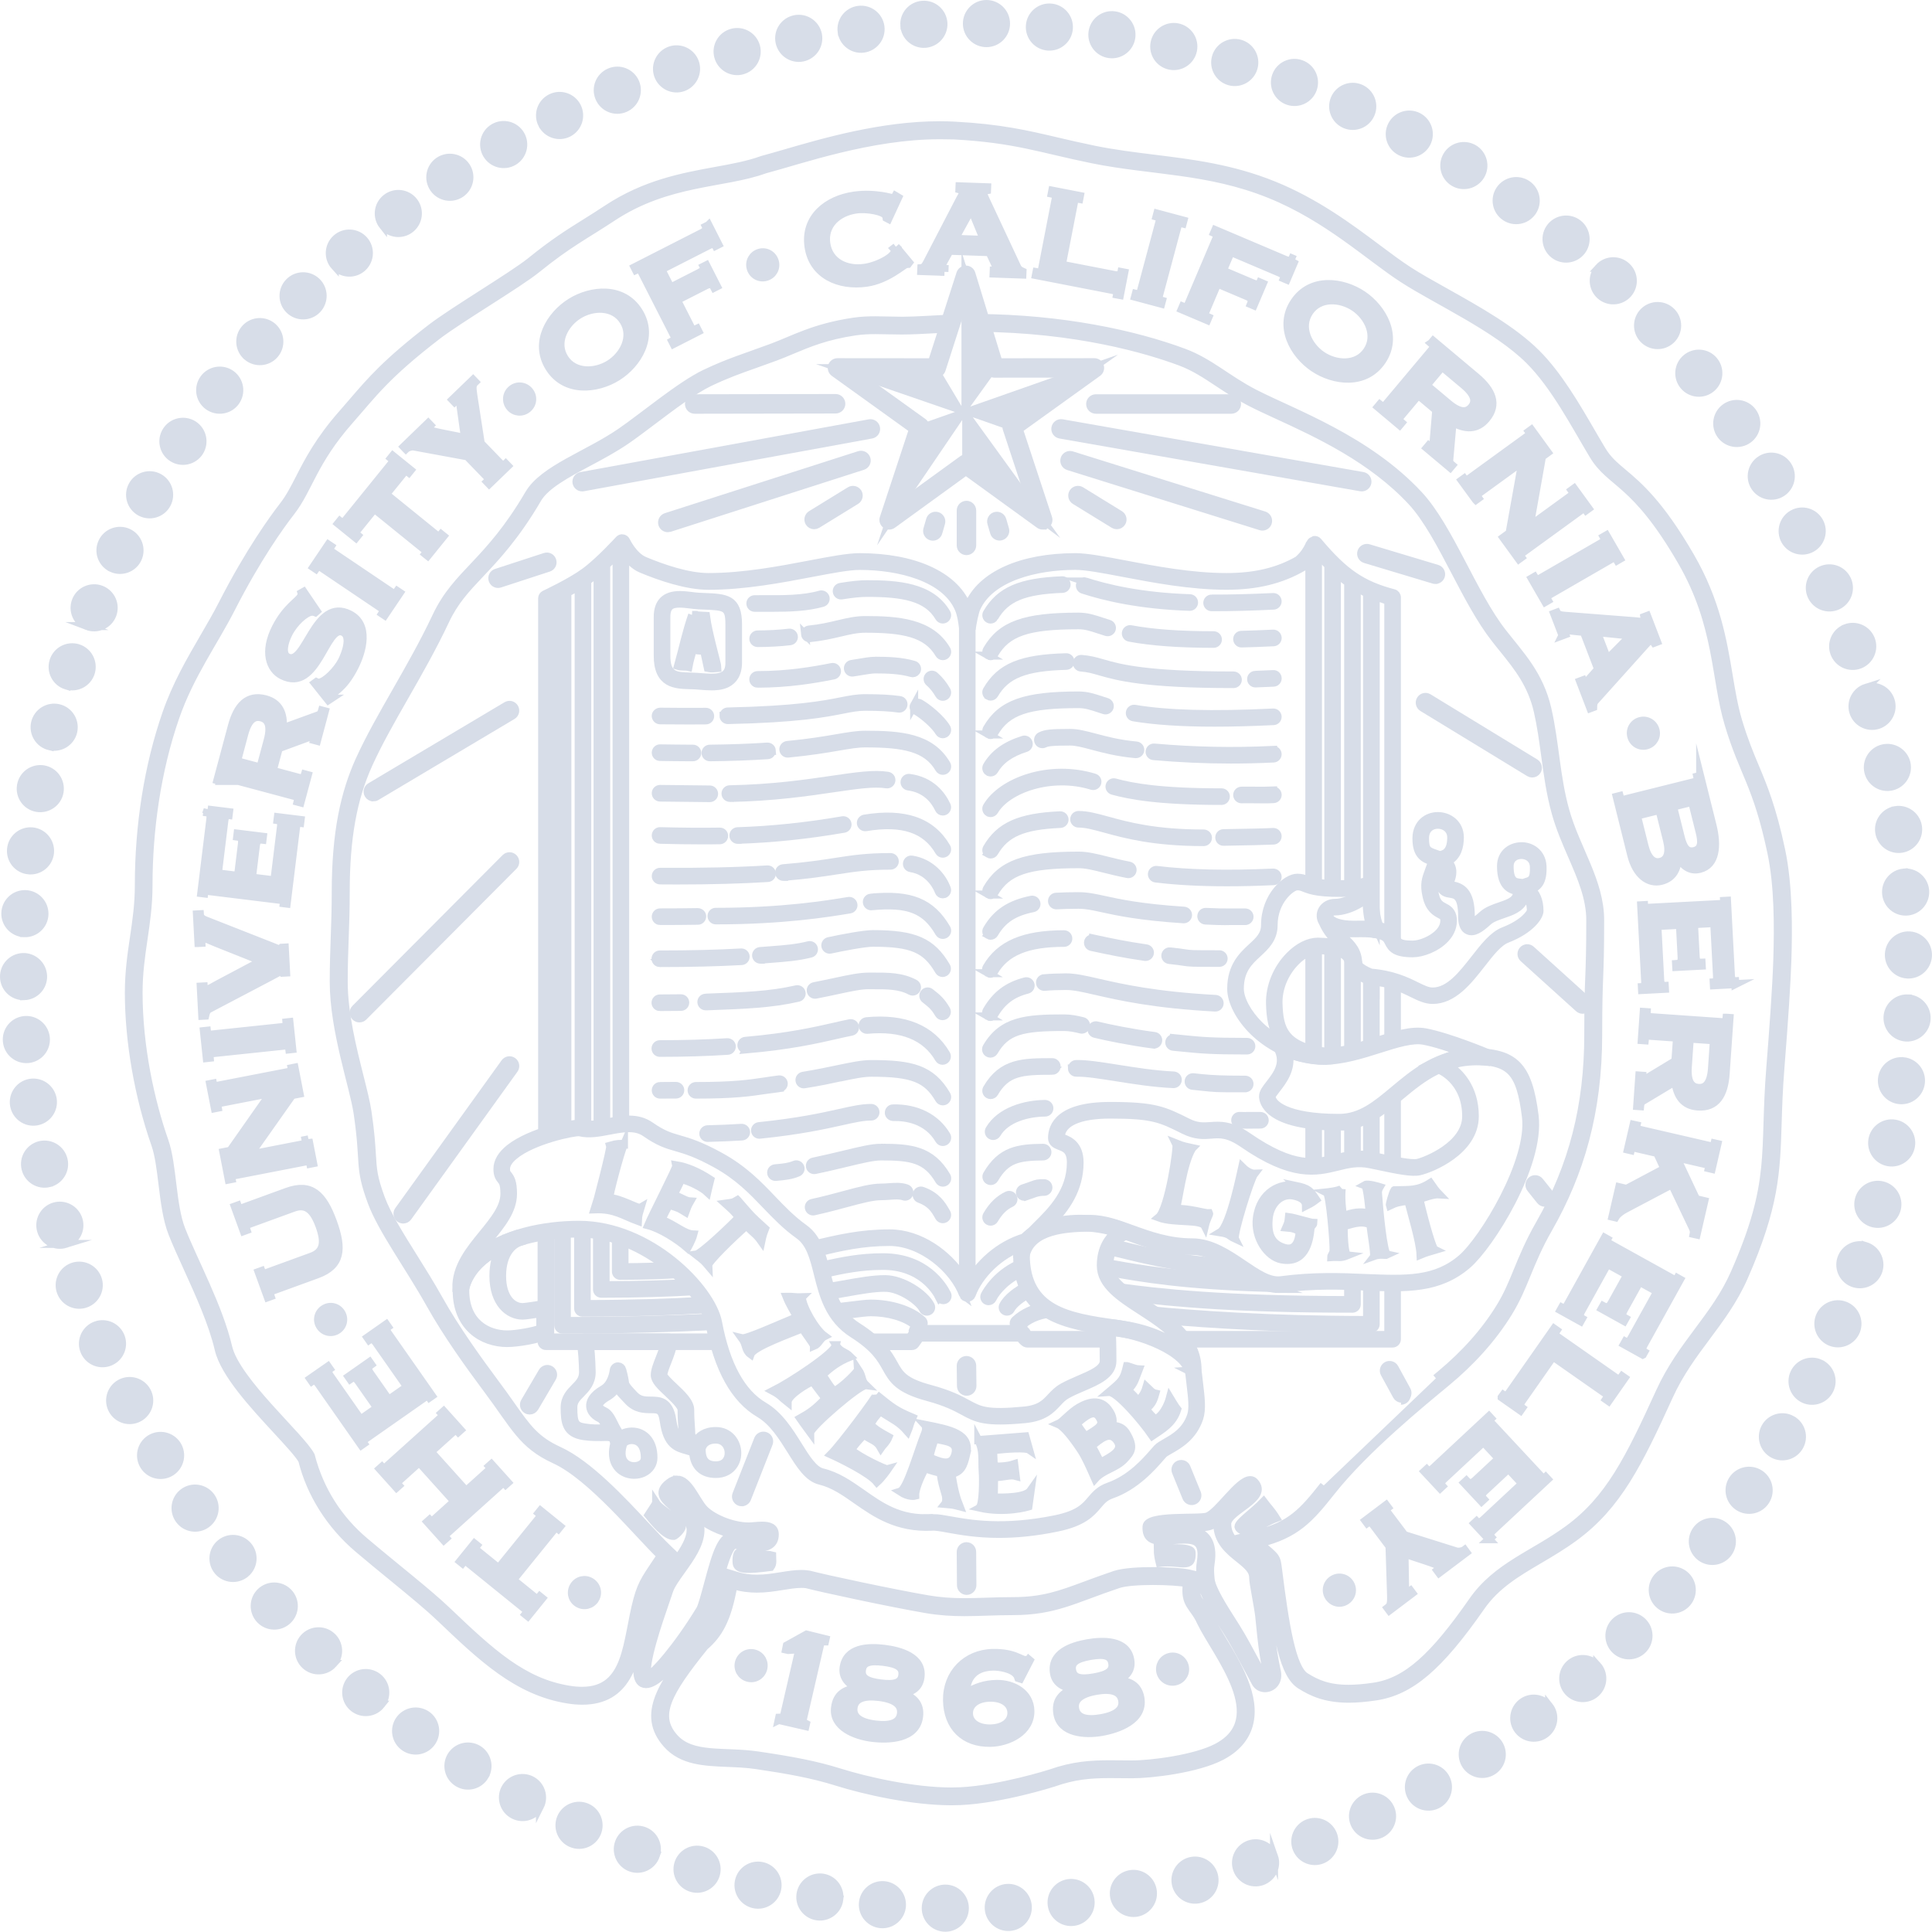 <?xml version="1.0" encoding="UTF-8"?>
<svg id="Layer_1" data-name="Layer 1" xmlns="http://www.w3.org/2000/svg" viewBox="0 0 481.99 481.92">
  <path d="m246.1,1c2.69,0,4.88,2.18,4.88,4.88s-2.19,4.88-4.88,4.88-4.88-2.18-4.88-4.88c0-2.69,2.19-4.88,4.88-4.88Zm10.83,5.42c-.18,2.69,1.85,5.02,4.54,5.2s5.02-1.85,5.19-4.54c.18-2.69-1.86-5.02-4.54-5.2-2.69-.18-5.01,1.85-5.19,4.54Zm15.63,1.59c-.36,2.67,1.51,5.13,4.19,5.49,2.67.36,5.13-1.51,5.49-4.19.36-2.67-1.52-5.13-4.19-5.49-2.68-.36-5.13,1.52-5.49,4.19Zm15.49,2.63c-.54,2.64,1.17,5.22,3.81,5.75,2.64.54,5.22-1.17,5.76-3.81s-1.17-5.22-3.81-5.76c-2.65-.53-5.23,1.18-5.76,3.82Zm15.28,3.66c-.71,2.6.82,5.28,3.42,6,2.6.71,5.28-.82,6-3.42.71-2.6-.82-5.29-3.42-6-2.61-.71-5.29.82-6,3.42Zm15,4.67c-.88,2.55.46,5.33,3.01,6.21,2.55.88,5.33-.46,6.21-3.01.88-2.55-.47-5.33-3.01-6.21-2.55-.89-5.33.46-6.21,3.01Zm14.65,5.66c-1.05,2.48.1,5.34,2.59,6.4,2.48,1.05,5.35-.1,6.4-2.59,1.05-2.48-.11-5.35-2.59-6.4-2.48-1.05-5.34.11-6.4,2.59Zm14.25,6.63c-1.22,2.4-.25,5.34,2.15,6.55,2.41,1.22,5.34.25,6.56-2.15,1.21-2.41.25-5.34-2.16-6.56-2.4-1.21-5.34-.25-6.55,2.16Zm13.77,7.56c-1.38,2.32-.61,5.31,1.71,6.68,2.32,1.37,5.31.61,6.69-1.71,1.37-2.32.6-5.31-1.71-6.69-2.32-1.36-5.32-.6-6.69,1.72Zm13.23,8.47c-1.53,2.22-.96,5.26,1.26,6.78,2.22,1.53,5.26.96,6.79-1.26,1.52-2.22.96-5.26-1.26-6.79-2.22-1.52-5.26-.95-6.79,1.27Zm12.64,9.33c-1.67,2.11-1.31,5.18.8,6.85,2.12,1.67,5.18,1.31,6.86-.8,1.67-2.12,1.31-5.19-.81-6.86-2.1-1.66-5.18-1.3-6.85.81Zm11.99,10.16c-1.81,2-1.65,5.08.34,6.89,2,1.81,5.08,1.66,6.9-.34,1.8-2,1.65-5.09-.35-6.89-1.99-1.82-5.08-1.66-6.89.34Zm11.28,10.93c-1.94,1.87-1.99,4.96-.12,6.9,1.88,1.94,4.96,1.99,6.91.12,1.93-1.87,1.99-4.97.11-6.9-1.87-1.94-4.96-1.99-6.9-.12Zm10.53,11.67c-2.06,1.74-2.32,4.82-.58,6.87,1.74,2.06,4.82,2.32,6.88.58,2.05-1.74,2.31-4.82.57-6.88-1.73-2.06-4.81-2.31-6.87-.57Zm9.72,12.34c-2.17,1.6-2.63,4.65-1.04,6.82,1.6,2.17,4.65,2.63,6.83,1.04,2.17-1.6,2.63-4.66,1.03-6.83-1.59-2.17-4.65-2.63-6.82-1.03Zm8.88,12.96c-2.27,1.45-2.94,4.47-1.49,6.74s4.47,2.94,6.74,1.49,2.93-4.47,1.48-6.74c-1.44-2.28-4.46-2.94-6.73-1.49Zm7.99,13.53c-2.36,1.29-3.23,4.26-1.94,6.62,1.3,2.36,4.26,3.23,6.63,1.94,2.36-1.3,3.23-4.26,1.93-6.63-1.29-2.36-4.25-3.23-6.62-1.93Zm7.07,14.03c-2.44,1.13-3.51,4.03-2.37,6.48,1.14,2.44,4.04,3.51,6.49,2.38,2.44-1.14,3.5-4.04,2.37-6.48-1.14-2.46-4.04-3.52-6.49-2.38Zm6.12,14.47c-2.51.97-3.77,3.79-2.8,6.3.97,2.52,3.79,3.77,6.31,2.8,2.51-.97,3.77-3.8,2.8-6.31-.97-2.51-3.79-3.76-6.31-2.79Zm5.14,14.85c-2.57.8-4.01,3.53-3.22,6.1.8,2.57,3.53,4.01,6.11,3.22,2.57-.8,4.01-3.54,3.21-6.11-.79-2.57-3.53-4.01-6.1-3.21Zm4.14,15.15c-2.62.62-4.24,3.25-3.62,5.87.63,2.62,3.26,4.24,5.88,3.62,2.62-.62,4.24-3.26,3.62-5.88-.63-2.61-3.26-4.23-5.88-3.61Zm3.11,15.4c-2.66.45-4.45,2.96-4,5.62.45,2.66,2.97,4.45,5.63,4s4.45-2.97,4-5.63c-.45-2.64-2.98-4.44-5.63-3.99Zm2.08,15.58c-2.68.27-4.64,2.66-4.37,5.34.28,2.68,2.66,4.64,5.35,4.37,2.68-.27,4.64-2.67,4.37-5.35-.28-2.68-2.68-4.63-5.35-4.36Zm1.03,15.67c-2.69.09-4.81,2.34-4.72,5.04.1,2.7,2.35,4.81,5.04,4.72s4.8-2.35,4.71-5.04c-.08-2.7-2.34-4.81-5.03-4.72Zm-.02,15.72c-2.69-.09-4.95,2.02-5.04,4.71-.08,2.7,2.02,4.95,4.72,5.05,2.69.09,4.95-2.02,5.04-4.72.09-2.7-2.03-4.96-4.72-5.04Zm-1.07,15.67c-2.68-.27-5.08,1.68-5.35,4.36-.26,2.68,1.68,5.08,4.37,5.35,2.68.27,5.07-1.69,5.34-4.37.28-2.68-1.68-5.07-4.36-5.34Zm-2.11,15.57c-2.66-.45-5.18,1.34-5.63,4-.44,2.66,1.34,5.18,4,5.63s5.18-1.35,5.62-4c.46-2.66-1.33-5.18-3.99-5.63Zm-3.14,15.39c-2.62-.63-5.26.99-5.88,3.61-.62,2.63.99,5.25,3.62,5.88,2.62.62,5.25-1,5.88-3.62.62-2.61-1-5.25-3.62-5.87Zm-4.17,15.15c-2.57-.8-5.31.64-6.11,3.21-.79,2.58.64,5.31,3.22,6.11,2.57.79,5.31-.64,6.11-3.22.79-2.57-.65-5.3-3.22-6.1Zm-5.17,14.84c-2.51-.97-5.34.28-6.31,2.79-.96,2.52.28,5.34,2.8,6.32,2.51.97,5.34-.29,6.31-2.8.97-2.52-.29-5.35-2.8-6.31Zm-6.15,14.46c-2.44-1.14-5.35-.08-6.48,2.37-1.13,2.45-.08,5.35,2.37,6.49,2.44,1.13,5.35.07,6.48-2.38,1.14-2.45.07-5.35-2.37-6.48Zm-7.11,14.01c-2.36-1.3-5.33-.44-6.62,1.93s-.43,5.33,1.93,6.63c2.36,1.29,5.33.43,6.62-1.94,1.31-2.36.44-5.33-1.93-6.62Zm-8.02,13.51c-2.27-1.45-5.29-.79-6.74,1.48-1.45,2.28-.79,5.29,1.49,6.75,2.27,1.45,5.29.78,6.74-1.49,1.45-2.27.79-5.29-1.49-6.74Zm-8.9,12.94c-2.17-1.6-5.22-1.14-6.82,1.03-1.6,2.18-1.14,5.22,1.03,6.83,2.17,1.59,5.22,1.13,6.82-1.04,1.6-2.16,1.14-5.22-1.03-6.82Zm-9.75,12.32c-2.05-1.74-5.13-1.49-6.87.57-1.74,2.07-1.48,5.14.57,6.88,2.06,1.74,5.14,1.48,6.88-.58,1.73-2.05,1.48-5.13-.58-6.87Zm-10.56,11.64c-1.93-1.87-5.02-1.83-6.9.11-1.87,1.95-1.82,5.03.11,6.91,1.94,1.87,5.03,1.82,6.9-.12,1.88-1.93,1.83-5.03-.11-6.9Zm-11.3,10.91c-1.81-2-4.89-2.16-6.89-.35-2,1.82-2.15,4.89-.35,6.9,1.81,1.99,4.89,2.15,6.89.34,2-1.8,2.16-4.89.35-6.89Zm-12.01,10.13c-1.67-2.11-4.74-2.48-6.85-.81-2.11,1.68-2.48,4.74-.81,6.86,1.67,2.11,4.74,2.47,6.85.8,2.12-1.66,2.48-4.74.81-6.85Zm-12.66,9.31c-1.52-2.22-4.56-2.79-6.78-1.27-2.22,1.53-2.79,4.56-1.26,6.79,1.53,2.22,4.56,2.78,6.78,1.26,2.22-1.52,2.79-4.57,1.26-6.78Zm-13.25,8.43c-1.37-2.32-4.36-3.09-6.68-1.72-2.32,1.38-3.09,4.37-1.72,6.69,1.37,2.31,4.37,3.08,6.68,1.71,2.32-1.36,3.09-4.36,1.72-6.68Zm-13.79,7.54c-1.21-2.4-4.14-3.37-6.55-2.16-2.41,1.23-3.37,4.15-2.16,6.56,1.22,2.4,4.15,3.36,6.55,2.15,2.41-1.21,3.38-4.15,2.16-6.55Zm-14.26,6.6c-1.05-2.48-3.91-3.65-6.39-2.59s-3.64,3.92-2.59,6.41c1.05,2.48,3.92,3.64,6.4,2.58,2.47-1.06,3.63-3.92,2.58-6.4Zm-14.67,5.63c-.88-2.54-3.66-3.9-6.2-3.01-2.55.9-3.9,3.67-3.02,6.22.89,2.54,3.67,3.89,6.21,3,2.55-.89,3.9-3.67,3.01-6.21Zm-15.01,4.63c-.71-2.6-3.39-4.13-5.99-3.42-2.6.72-4.13,3.4-3.42,6,.72,2.6,3.4,4.13,6,3.41,2.59-.7,4.12-3.39,3.41-5.99Zm-15.29,3.63c-.53-2.64-3.1-4.35-5.75-3.81-2.64.55-4.35,3.11-3.82,5.76.54,2.64,3.12,4.34,5.76,3.81,2.64-.54,4.35-3.12,3.81-5.76Zm-15.49,2.59c-.36-2.67-2.81-4.55-5.48-4.19-2.67.37-4.55,2.82-4.19,5.49.36,2.67,2.82,4.54,5.49,4.18,2.66-.35,4.54-2.81,4.18-5.48Zm-15.64,1.56c-.18-2.68-2.5-4.73-5.19-4.55-2.69.19-4.72,2.51-4.55,5.2.18,2.69,2.51,4.72,5.2,4.54,2.69-.18,4.73-2.51,4.54-5.19Zm-15.7.5c0-2.69-2.18-4.88-4.87-4.88-2.7.01-4.88,2.19-4.89,4.88,0,2.69,2.19,4.88,4.88,4.88s4.88-2.18,4.88-4.88Zm-15.7-.54c.18-2.68-1.85-5.02-4.54-5.2-2.7-.17-5.02,1.86-5.2,4.55s1.86,5.01,4.55,5.19c2.68.18,5.01-1.85,5.19-4.54Zm-15.63-1.59c.36-2.67-1.51-5.13-4.18-5.49-2.68-.35-5.13,1.52-5.5,4.19-.36,2.67,1.52,5.12,4.19,5.48,2.67.36,5.13-1.51,5.49-4.18Zm-15.49-2.63c.54-2.64-1.16-5.22-3.8-5.76-2.65-.53-5.22,1.17-5.76,3.81-.53,2.64,1.17,5.21,3.81,5.75,2.63.54,5.21-1.16,5.75-3.8Zm-15.28-3.66c.71-2.6-.81-5.28-3.41-6-2.61-.71-5.29.82-6.01,3.42-.71,2.6.82,5.28,3.42,5.99,2.6.72,5.29-.81,6-3.41Zm-15-4.68c.88-2.54-.45-5.33-3-6.21s-5.33.46-6.22,3.01c-.88,2.54.47,5.32,3.01,6.21,2.54.89,5.33-.46,6.21-3.01Zm-14.66-5.66c1.05-2.48-.1-5.35-2.58-6.4-2.49-1.05-5.35.11-6.41,2.59-1.05,2.48.11,5.34,2.59,6.39,2.49,1.06,5.35-.1,6.4-2.58Zm-14.24-6.63c1.21-2.4.26-5.34-2.15-6.56-2.42-1.21-5.34-.25-6.57,2.15-1.21,2.4-.25,5.34,2.16,6.55,2.41,1.23,5.35.26,6.56-2.14Zm-13.77-7.57c1.37-2.31.62-5.31-1.7-6.69-2.33-1.37-5.31-.61-6.7,1.71-1.37,2.32-.6,5.31,1.72,6.68,2.31,1.39,5.31.62,6.68-1.7Zm-13.23-8.47c1.52-2.22.97-5.26-1.25-6.78-2.23-1.52-5.26-.96-6.8,1.26-1.52,2.22-.96,5.26,1.27,6.78,2.22,1.53,5.26.96,6.78-1.26Zm-12.64-9.33c1.67-2.11,1.32-5.18-.8-6.85-2.13-1.67-5.19-1.31-6.86.8-1.66,2.12-1.31,5.18.81,6.85,2.11,1.67,5.18,1.31,6.85-.8Zm-11.98-10.16c1.81-1.99,1.66-5.08-.34-6.89-2.01-1.81-5.09-1.66-6.9.34-1.8,2-1.65,5.08.35,6.89,1.99,1.81,5.08,1.66,6.89-.34Zm-11.28-10.94c1.94-1.87,2-4.96.12-6.9s-4.97-1.99-6.91-.12c-1.93,1.87-1.98,4.96-.11,6.9s4.96,2,6.9.12Zm-10.53-11.66c2.06-1.74,2.32-4.82.58-6.87-1.75-2.06-4.82-2.32-6.89-.58-2.05,1.74-2.31,4.82-.57,6.88,1.74,2.05,4.83,2.31,6.88.57Zm-9.72-12.35c2.17-1.6,2.64-4.65,1.04-6.82-1.61-2.17-4.66-2.64-6.83-1.04-2.16,1.6-2.63,4.65-1.03,6.82,1.59,2.18,4.65,2.64,6.82,1.04Zm-8.88-12.96c2.27-1.45,2.95-4.46,1.5-6.74-1.46-2.27-4.47-2.94-6.75-1.49-2.27,1.45-2.93,4.47-1.48,6.74,1.44,2.27,4.46,2.94,6.73,1.49Zm-7.99-13.53c2.36-1.29,3.24-4.26,1.94-6.62-1.31-2.37-4.26-3.23-6.63-1.94-2.36,1.3-3.23,4.26-1.93,6.63,1.29,2.36,4.26,3.23,6.62,1.93Zm-7.07-14.03c2.44-1.13,3.51-4.03,2.38-6.47-1.14-2.45-4.04-3.51-6.49-2.38-2.44,1.14-3.5,4.04-2.37,6.48,1.14,2.44,4.04,3.5,6.48,2.37Zm-6.11-14.47c2.51-.97,3.78-3.79,2.81-6.3-.98-2.52-3.79-3.77-6.32-2.81-2.51.97-3.76,3.8-2.79,6.31.96,2.51,3.79,3.77,6.3,2.8Zm-5.14-14.85c2.57-.8,4.02-3.53,3.22-6.1-.81-2.58-3.53-4.02-6.11-3.23-2.57.8-4.01,3.54-3.21,6.11.8,2.58,3.53,4.02,6.1,3.22Zm-4.13-15.16c2.62-.62,4.25-3.25,3.62-5.87-.63-2.63-3.26-4.24-5.88-3.63-2.62.63-4.24,3.26-3.61,5.88.62,2.62,3.25,4.25,5.87,3.62Zm-3.11-15.4c2.65-.45,4.45-2.96,4.01-5.62-.46-2.66-2.97-4.45-5.63-4.01-2.65.45-4.45,2.97-4,5.63.45,2.65,2.97,4.45,5.62,4Zm-2.07-15.57c2.68-.27,4.64-2.66,4.37-5.34-.28-2.69-2.66-4.64-5.35-4.38-2.68.27-4.64,2.66-4.36,5.35.26,2.68,2.66,4.64,5.34,4.37Zm-1.03-15.68c2.69-.09,4.81-2.34,4.72-5.03-.1-2.7-2.35-4.81-5.04-4.73-2.69.1-4.8,2.35-4.71,5.04.08,2.7,2.34,4.81,5.03,4.72Zm.02-15.71c2.69.09,4.96-2.01,5.04-4.7.08-2.7-2.02-4.95-4.72-5.05-2.69-.09-4.95,2.02-5.04,4.72-.09,2.68,2.03,4.94,4.72,5.03Zm1.07-15.68c2.68.27,5.08-1.68,5.35-4.36.26-2.69-1.69-5.08-4.37-5.36-2.68-.26-5.07,1.69-5.34,4.37-.28,2.69,1.68,5.09,4.36,5.35Zm2.11-15.57c2.65.44,5.18-1.34,5.63-3.99.44-2.67-1.34-5.18-4-5.64-2.65-.44-5.17,1.34-5.62,4-.46,2.67,1.33,5.19,3.99,5.63Zm3.15-15.39c2.62.62,5.26-.99,5.88-3.61.62-2.63-.99-5.26-3.62-5.89-2.62-.62-5.25,1-5.88,3.62-.62,2.62,1,5.26,3.62,5.88Zm4.17-15.15c2.57.79,5.31-.63,6.11-3.21.79-2.58-.64-5.31-3.21-6.12-2.57-.79-5.31.64-6.1,3.22-.81,2.58.63,5.32,3.2,6.11Zm5.17-14.83c2.51.96,5.34-.28,6.31-2.79.97-2.53-.28-5.34-2.8-6.32-2.51-.96-5.34.29-6.3,2.8-.97,2.51.28,5.34,2.79,6.31Zm6.16-14.46c2.44,1.13,5.35.08,6.48-2.36,1.13-2.46.07-5.35-2.37-6.49-2.44-1.13-5.35-.07-6.48,2.38-1.14,2.43-.08,5.34,2.37,6.47Zm7.1-14.01c2.36,1.29,5.33.44,6.62-1.93s.43-5.33-1.93-6.64c-2.36-1.29-5.33-.43-6.62,1.94-1.3,2.37-.43,5.33,1.93,6.63Zm8.03-13.51c2.27,1.44,5.29.79,6.74-1.48,1.45-2.28.79-5.29-1.48-6.75-2.27-1.44-5.29-.78-6.74,1.49-1.46,2.27-.8,5.29,1.48,6.74Zm8.91-12.94c2.17,1.59,5.22,1.14,6.82-1.03,1.6-2.18,1.14-5.23-1.03-6.84-2.17-1.59-5.22-1.13-6.82,1.04-1.61,2.18-1.15,5.23,1.03,6.83Zm9.75-12.32c2.06,1.73,5.14,1.49,6.87-.57,1.74-2.07,1.48-5.14-.57-6.89-2.06-1.73-5.14-1.48-6.88.58-1.74,2.06-1.48,5.14.58,6.88Zm10.55-11.64c1.94,1.87,5.03,1.83,6.9-.11,1.87-1.95,1.82-5.03-.11-6.91-1.94-1.87-5.03-1.82-6.9.12-1.88,1.94-1.83,5.03.11,6.9Zm11.31-10.9c1.81,1.99,4.89,2.16,6.89.35,2-1.82,2.16-4.9.35-6.9-1.81-1.99-4.89-2.15-6.89-.34-2,1.8-2.16,4.89-.35,6.89Zm12.01-10.13c1.67,2.11,4.74,2.48,6.85.81,2.12-1.68,2.48-4.74.81-6.86-1.67-2.11-4.74-2.47-6.85-.8-2.12,1.66-2.48,4.73-.81,6.85Zm12.66-9.3c1.52,2.22,4.56,2.79,6.78,1.27,2.23-1.54,2.79-4.56,1.27-6.79-1.53-2.22-4.56-2.78-6.79-1.26-2.22,1.52-2.78,4.55-1.26,6.78Zm13.26-8.44c1.37,2.31,4.36,3.09,6.68,1.72,2.32-1.38,3.09-4.37,1.72-6.69-1.38-2.31-4.37-3.08-6.69-1.71-2.32,1.37-3.09,4.36-1.71,6.68Zm13.79-7.53c1.22,2.4,4.15,3.38,6.55,2.16,2.41-1.23,3.37-4.15,2.16-6.57-1.22-2.4-4.15-3.37-6.56-2.15-2.41,1.22-3.37,4.15-2.15,6.56Zm14.26-6.6c1.05,2.48,3.91,3.65,6.39,2.59,2.49-1.06,3.64-3.92,2.6-6.41-1.06-2.48-3.92-3.64-6.4-2.58-2.49,1.06-3.65,3.92-2.59,6.4Zm14.66-5.63c.89,2.54,3.66,3.9,6.2,3.02,2.55-.89,3.89-3.67,3.02-6.22-.89-2.54-3.67-3.89-6.21-3.01-2.54.89-3.89,3.67-3.01,6.21Zm15.02-4.63c.71,2.59,3.39,4.14,5.99,3.42,2.61-.72,4.13-3.4,3.43-6-.72-2.59-3.4-4.13-6-3.41-2.6.71-4.14,3.39-3.42,5.99Zm15.29-3.62c.54,2.64,3.11,4.35,5.75,3.82,2.65-.55,4.35-3.11,3.82-5.76-.54-2.64-3.12-4.34-5.75-3.81-2.66.53-4.36,3.11-3.82,5.75Zm15.49-2.59c.36,2.67,2.81,4.55,5.48,4.19,2.68-.37,4.55-2.82,4.2-5.49-.36-2.67-2.82-4.54-5.49-4.18-2.67.35-4.55,2.8-4.19,5.48Zm15.64-1.56c.18,2.68,2.5,4.73,5.19,4.55,2.7-.19,4.72-2.51,4.56-5.2-.18-2.69-2.51-4.72-5.2-4.54-2.7.18-4.74,2.5-4.55,5.19Zm123.9,343.08c.23,0,.47-.06.69-.18.69-.38.95-1.25.57-1.94M234.35,33.74c-17.25,0-34.73,6.22-43.55,8.54-10.18,3.72-24.09,2.73-38,11.92-7.01,4.63-10.96,6.5-18.88,12.91-4.6,3.73-19.37,12.43-24.84,16.64-12.92,9.94-16.04,14.51-21.86,21.11-9.19,10.43-10.13,17.03-14.65,22.85-2.73,3.5-8.56,11.67-14.9,24.09-4.31,8.45-10.27,16.57-13.91,27.07-4.67,13.45-6.71,28.32-6.71,41.97,0,9.94-2.48,16.89-2.48,26.82,0,13.41,2.96,27.04,6.46,37.01,2.1,5.99,1.8,15.93,4.22,22.11,3.03,7.72,9.38,19.4,11.68,29.31,1.98,8.44,18.13,22.35,20.61,27.07,2.24,8.69,6.95,15.9,13.41,21.36,8,6.77,15.65,12.65,20.62,17.39,10.98,10.48,18.9,17.75,30.3,19.62,1.21.2,2.32.29,3.34.29,11.67,0,11.02-12.48,13.8-22.77,1.24-4.59,2.61-5.96,5.84-10.93-5.71-5.46-17.24-19.75-26.45-23.97-8.19-3.75-9.88-8.28-16.89-17.63-4.56-6.11-10.07-13.8-14.16-21.11-5.31-9.49-12.08-18.62-14.65-25.58-3.33-9.02-1.58-9.27-3.48-22.11-.99-6.71-5.96-20.62-5.96-32.79,0-8.44.5-13.91.5-22.35,0-14.97,2.24-24.84,5.96-33.03,4.99-10.97,12.92-22.6,19.13-35.77,5.16-10.95,12.92-13.16,23.1-30.55,3.62-6.18,14.61-9.75,22.85-15.4,5.7-3.91,14.97-11.73,21.11-14.65,6.04-2.87,9.92-3.97,16.64-6.46,5.53-2.05,10.43-4.97,20.37-6.46,1.86-.28,3.66-.35,5.47-.35,2.14,0,4.29.11,6.58.11h.37c3.41-.02,7.46-.34,12.16-.55l3.3-10.25,3.1,10.11c21,.15,39.05,4.01,51.48,8.64,6.4,2.38,10.87,6.72,17.63,10.18,9.69,4.97,28.07,11.43,40.98,25.34,7.62,8.21,13.41,24.75,20.87,34.28,4.33,5.58,9.19,10.43,11.18,19.12,1.95,8.51,2.09,16.82,4.47,25.33,2.67,9.56,8.69,17.69,8.69,27.32,0,15.65-.49,12.92-.49,28.56,0,19.36-4.52,34.61-12.42,48.43-4.97,8.69-5.94,14.35-9.94,20.86-4.1,6.68-9.49,12.48-15.4,17.39-5.95,4.94-20.37,16.64-28.81,27.32-5.39,6.82-8.82,10.68-17.88,12.91,4.22,3.6,4.18,3.29,4.59,6.58,1.74,13.91,3.48,24.59,6.83,26.7,2.82,1.78,5.78,3.03,10.74,3.03,1.83,0,3.93-.17,6.39-.54,8.2-1.24,14.9-7.45,24.59-21.36,6.05-8.69,15.17-11.54,23.84-17.88,10.18-7.45,15.15-17.39,22.85-34.28,5.45-11.95,13.79-18.59,18.63-29.56,10.18-23.1,7.2-29.81,8.94-51.41.68-8.44,1.51-19.71,1.74-26.83.27-8.54.25-18.63-1.49-26.83-3.64-17.15-6.93-19.47-10.68-32.04-3.43-11.47-2.48-24.59-11.67-40.49-11.8-20.41-17.63-19.12-22.1-26.58-4.62-7.7-9.58-17.28-15.9-23.6-8.2-8.2-23.2-14.96-31.54-20.37-8.45-5.46-18.78-15.26-33.28-21.11-15.4-6.21-29.56-5.71-44.21-8.69-12.93-2.63-19.15-5.13-34.53-5.96-1.22-.02-2.44-.05-3.65-.05m123.88,310.12l1.14-.95c6.18-5.13,11.19-10.77,14.87-16.78,1.87-3.04,3.03-5.86,4.37-9.13,1.37-3.34,2.93-7.13,5.53-11.67,8.25-14.44,12.1-29.45,12.1-47.21,0-7.88.12-11.13.25-14.38.12-3.21.25-6.42.25-14.19,0-5.53-2.23-10.66-4.59-16.1-1.46-3.36-2.97-6.84-4.01-10.56-1.37-4.88-2.02-9.71-2.65-14.38-.49-3.63-1-7.39-1.84-11.07-1.55-6.76-4.98-11.01-8.61-15.52-.71-.88-1.42-1.75-2.1-2.64-3.59-4.59-6.79-10.7-9.88-16.6-3.43-6.56-6.98-13.35-10.85-17.52-9.98-10.75-23.52-16.99-33.41-21.54-2.58-1.19-4.91-2.26-6.89-3.28-3-1.54-5.51-3.2-7.94-4.81-3.09-2.05-6.01-3.98-9.43-5.26-8.31-3.1-25.94-8.31-50.64-8.49h-1.81s-.53-1.74-.53-1.74l-.53-7.01-2.34,2.8-1.06,6v.08l-4.8.25c-2.76.15-5.24.29-7.84.3-1.18,0-2.33-.03-3.46-.05-1.05-.03-2.09-.05-3.12-.05-1.69,0-3.37.07-5.1.33-7.22,1.08-11.58,2.91-15.79,4.68-1.38.58-2.71,1.14-4.09,1.65-1.87.69-3.53,1.28-5.07,1.83-3.98,1.41-7.12,2.52-11.36,4.54-3.92,1.87-9.39,6-14.22,9.64-2.41,1.82-4.68,3.53-6.56,4.82-3.01,2.06-6.31,3.83-9.5,5.53-5.46,2.92-10.62,5.67-12.62,9.08-5.47,9.34-10.36,14.53-14.3,18.7-3.58,3.79-6.4,6.79-8.7,11.66-3.16,6.71-6.72,12.95-10.17,18.98-3.35,5.87-6.51,11.4-8.94,16.75-3.97,8.74-5.74,18.61-5.74,32.02,0,4.26-.12,7.76-.25,11.27-.12,3.45-.25,6.9-.25,11.09,0,7.94,2.21,16.7,3.98,23.74.87,3.44,1.61,6.4,1.95,8.69.76,5.09.95,8.22,1.1,10.73.23,3.8.35,5.71,2.26,10.89,1.52,4.13,4.75,9.28,8.17,14.74,2.12,3.38,4.32,6.91,6.32,10.49,4.17,7.45,9.98,15.46,13.98,20.84,1.52,2.03,2.8,3.83,3.94,5.45,4.11,5.83,6.18,8.75,12.01,11.42,7.31,3.34,15.72,12.36,21.86,18.95,2.04,2.18,3.84,4.12,5.27,5.48l1.47,1.41-1.11,1.71-1.71,2.57c-2.01,2.99-2.92,4.35-3.82,7.66-.56,2.08-.98,4.25-1.39,6.39-1.64,8.53-3.51,18.2-14.78,18.2-1.14,0-2.38-.1-3.74-.33-12.5-2.05-21.35-10.49-31.6-20.27-3.09-2.95-7.22-6.33-11.99-10.24-2.72-2.22-5.59-4.58-8.51-7.05-7.01-5.93-11.92-13.76-14-22.09-.75-1.42-3.49-4.39-6.39-7.53-5.81-6.29-13.03-14.11-14.45-20.13-1.51-6.51-4.88-13.92-7.85-20.45-1.42-3.12-2.74-6.02-3.72-8.52-1.39-3.53-1.93-8-2.46-12.32-.46-3.74-.89-7.28-1.8-9.87-4.19-11.95-6.59-25.74-6.59-37.82,0-5.15.64-9.53,1.27-13.77.63-4.25,1.22-8.27,1.22-13.05,0-15.08,2.37-29.88,6.84-42.78,2.51-7.25,6.03-13.28,9.42-19.12,1.62-2.79,3.21-5.51,4.62-8.27,6.72-13.15,12.83-21.5,15.15-24.49,1.61-2.08,2.76-4.32,4.09-6.92,2.15-4.2,4.83-9.43,10.66-16.05l2.53-2.92c4.59-5.35,8.55-9.96,19.67-18.52,2.75-2.11,7.73-5.3,12.54-8.38,4.92-3.15,10-6.4,12.25-8.22,5.73-4.64,9.38-6.92,13.61-9.57,1.68-1.05,3.44-2.15,5.46-3.49,9.51-6.28,18.88-7.99,27.15-9.5,4.13-.75,8.03-1.46,11.58-2.75,1.59-.42,3.47-.97,5.58-1.58,9.62-2.8,24.15-7.04,38.6-7.04h0c1.26,0,2.52.03,3.78.1,11.37.61,17.92,2.14,25.49,3.92,2.85.67,5.87,1.37,9.39,2.09,4.93,1,9.93,1.62,14.77,2.22,9.56,1.18,19.45,2.4,29.87,6.61,10.56,4.26,19.06,10.61,25.89,15.72,2.8,2.1,5.39,4.03,7.81,5.6,2.55,1.65,5.74,3.43,9.16,5.34,7.92,4.43,16.9,9.45,22.79,15.35,5.35,5.35,9.75,12.91,13.63,19.58.9,1.54,1.77,3.05,2.64,4.49,1.45,2.42,3.06,3.78,5.28,5.65,3.9,3.28,9.23,7.78,16.85,20.96,6.43,11.12,8.07,20.93,9.52,29.59.67,4.04,1.31,7.85,2.38,11.43,1.45,4.84,2.84,8.17,4.19,11.39,2.11,5.03,4.29,10.24,6.54,20.84,1.88,8.88,1.78,19.9,1.54,27.41-.18,5.68-.77,14.74-1.74,26.95-.43,5.39-.57,9.85-.69,13.86-.37,11.97-.64,20.62-8.45,38.35-2.51,5.69-5.95,10.3-9.27,14.76-3.31,4.44-6.73,9.03-9.37,14.82-7.61,16.7-12.82,27.33-23.64,35.24-2.96,2.17-5.93,3.92-8.8,5.61-5.52,3.25-10.73,6.32-14.47,11.7-10.45,15-17.56,21.07-26.24,22.39-2.53.38-4.75.57-6.76.57-5.84,0-9.25-1.64-12.05-3.4-4.06-2.56-5.8-11.22-7.96-28.48q-.26-2.06-2.75-4.17l-1-.85-3.65-3.11,4.65-1.15c8.32-2.05,11.4-5.54,16.54-12.05m-26.52,9.09c-.55.42-1.1.75-1.66.96-1,.39-2.49.43-5.51.48-2.15.04-6.36.11-8.04.61.01.04.02.06.03.08h0s.37.15,1.41.15c.76,0,1.59-.07,2.43-.15,1.01-.09,2.04-.17,3.01-.17s1.86.09,2.62.27c2.33.55,4.91,2.42,3.98,8.25-.2,1.26-.13,2.29.02,3.85.22,2.33,3.16,6.96,5.31,10.34l1.03,1.62c1.67,2.65,3.62,6.3,5.34,9.52l1.69,3.15.65-.13c.18-.24.2-.7.04-1.26-1.02-4.66-1.39-8.51-1.69-11.6l-.25-2.44c-.14-1.24-.49-3.14-.8-4.89-.5-2.78-.7-3.98-.7-4.67,0-1.87-1.35-3.04-3.55-4.8-2.4-1.92-5.4-4.31-5.4-8.64.01-.18.02-.36.04-.53m8.17-10.41c.41,0,.78.15,1.09.5,3.72,4.1-6.83,7.08-6.83,10.43,0,6.3,8.94,7.14,8.94,13.44,0,1.06,1.18,6.64,1.49,9.28.37,3.2.62,7.95,1.86,13.66.82,2.95-1.06,4.6-2.86,4.6-.93,0-1.84-.44-2.35-1.37-2-3.67-4.73-9-6.96-12.54-2.73-4.35-6.4-9.72-6.71-13.04-.14-1.5-.26-2.86,0-4.47.5-3.11,0-4.97-2.11-5.46-.63-.15-1.33-.2-2.06-.2-1.78,0-3.76.31-5.44.31-2.35,0-4.11-.62-3.93-3.59.19-2.98,13.21-1.74,15.15-2.48,2.85-1.09,7.79-9.07,10.72-9.07h0Zm-2.88,11.83c1.49,2.36,5.96-1.12,9.31-2.36-1.24-1.99-1.99-2.61-3.1-4.1-2.67,2.79-6.82,5.49-6.21,6.46Zm-11.75,6.2c-.09-1.65-7.27-.81-8.45-.99,0,1.61.25,2.61.5,3.6,5.34-.62,8.2,1.86,7.95-2.61Zm-9.6,7.13c-3.44,0-6.96.22-8.71.81-11.11,3.72-15.78,6.71-26.33,6.71-4.43,0-8.21.26-12.04.26-3.04,0-6.11-.17-9.57-.76-8.69-1.49-25.55-5.1-29.81-6.21-.42-.06-.86-.08-1.31-.08-3.09,0-6.81,1.18-11.08,1.18-1.85,0-3.8-.22-5.86-.85-1.49,8.57-3.73,12.29-7.2,15.27-9.31,11.55-12.42,17.26-7.58,22.73,4.42,4.99,12.42,3.23,20.87,4.47,8.74,1.29,14.57,2.4,20.36,4.22,6.75,2.12,18.47,4.77,27.95,4.77.72,0,1.42-.02,2.11-.05,10.02-.46,22.6-4.47,22.6-4.47,5.64-2,10.09-2.27,14.9-2.27,1.75,0,3.55.04,5.47.04,4.81,0,15.69-1.39,21.11-4.22,13.78-7.2,0-23.1-3.97-31.3-1.74-3.97-4.22-4.22-3.48-9.69-1.33-.32-4.84-.56-8.43-.56m0-2.46c3.17,0,7.19.19,9,.62l2.17.52-.3,2.21c-.37,2.69.13,3.38,1.22,4.88.62.86,1.4,1.94,2.04,3.4.72,1.48,1.78,3.23,2.92,5.13,3.92,6.5,8.8,14.59,6.84,21.61-.92,3.28-3.23,5.91-6.86,7.81-6.09,3.18-17.5,4.5-22.25,4.5l-2.89-.02-2.58-.02c-5.11,0-9.06.35-14.15,2.15-.53.17-13.01,4.12-23.24,4.58-.72.03-1.46.05-2.22.05-9.71,0-21.52-2.63-28.68-4.88-5.96-1.87-12.07-2.97-19.99-4.14-2.46-.36-4.89-.46-7.19-.55-5.85-.24-11.38-.46-15.16-4.72-6.52-7.36-1.26-15.03,7.82-26.22,2.88-2.47,4.96-5.65,6.38-13.83l.48-2.74,2.66.81c1.63.5,3.31.74,5.14.74,2.12,0,4.11-.32,6.04-.63,1.82-.29,3.5-.55,5.04-.55.56,0,1.11.03,1.94.16,4.21,1.1,21.07,4.7,29.6,6.16,2.92.5,5.74.72,9.15.72,1.82,0,3.62-.06,5.49-.12,2.07-.07,4.22-.14,6.54-.14,7.54,0,11.83-1.59,18.32-4,2.14-.79,4.49-1.66,7.22-2.58,2.32-.75,6.45-.91,9.5-.91h0Zm-97.04-4.02c-2.05,0-4.16-.62-6.21-.62-.75,0-.76,2.28-.62,2.86.37,1.49,2.73,1.49,8.44.75.65-.9.37-1.71.37-2.86-.99-.25-.96-.13-1.98-.13Zm-21.71-16.36s-.19.04-.5.28c-.61.46-.73.71-.73.71.18.17,1.48,1.25,2.26,1.89,2.18,1.79,4.88,4.03,4.79,7.42-.09,3.42-2.43,6.69-4.69,9.85-1.31,1.83-2.67,3.72-3.13,5.13l-1.11,3.27c-1.34,3.87-5.42,15.65-4.19,17.84,1.34-.35,7.2-6.87,13.04-16.45.46-.76,1.27-3.8,1.93-6.24,2.17-8.1,3.46-12.33,6.72-12.33.15.01.3.02.45.03-4.06-.74-8.26-2.78-10.26-5.19-.65-.78-1.29-1.79-1.93-2.84-.65-1.05-2-3.22-2.65-3.37m21.19,11.5c-.58,0-1.18.05-1.72.1-.59.05-1.13.09-1.57.09-.53,0-1.08-.03-1.63-.09.07.01.14.02.21.04,1.05.18,2.39.42,3.64.42,1.39,0,1.7-.23,1.76-.55h-.05c-.15,0-.36-.01-.64-.01m-21.19-13.96c2.76,0,4.52,4.76,6.47,7.1,1.86,2.24,7.02,4.6,11.43,4.6.83,0,2.1-.2,3.29-.2,1.66,0,3.17.38,3.17,2.18,0,2.64-1.99,3.3-4.24,3.3s-4.65-.64-5.7-.69h-.03c-2.47,0-4.86,14.62-6.55,17.39-1.63,2.67-10.83,17.35-15.61,17.35-.32,0-.63-.07-.91-.21-3.85-1.99,2.24-17.39,4.35-23.84,1.38-4.21,7.57-9.69,7.7-14.28.14-5.1-11.21-7.52-5.34-11.92.71-.55,1.37-.78,1.97-.78h0Zm-5.24,5.86c-.37.71-1.3,1.99-1.92,2.98,1.12,1.37,4.29,5.4,6.33,5.22.34-.03,2.11-1.65,1.99-2.36-.29-1.65-5.28-4.1-6.4-5.84Zm30.57,54.11l6.69,1.54.12-.54c-.82-.41-.89-.64-.71-1.43l4.2-18.2c.18-.78.4-.99,1.27-.97l.12-.54-4.73-1.16-4.92,2.73-.2,1,.54.12,2.77-.18-3.72,16.12c-.18.78-.43.94-1.31.96l-.12.55h0Zm-9.89-14.41c-.48,1.67.47,3.38,2.16,3.87s3.38-.47,3.86-2.14-.44-3.4-2.13-3.88c-1.7-.49-3.41.48-3.89,2.15h0Zm40.73,7.76v-.04.08c2.77.93,4.58,2.62,4.19,5.76-.69,5.62-7.64,5.82-11.69,5.32-4.26-.52-9.87-2.72-9.28-7.52.42-3.43,2.56-4.47,5.68-4.93v-.08c-2.13-.72-3.84-2.49-3.55-4.89.63-5.13,6.19-5.28,10.16-4.8,3.85.47,9.66,2.03,9.04,7.03-.3,2.62-2.11,3.7-4.55,4.07h0Zm-5.82.92c-3.93-.48-6.06.43-6.34,2.71-.28,2.27,1.56,3.68,5.49,4.16,3.93.48,6.06-.43,6.34-2.71s-1.56-3.68-5.49-4.16h0Zm1.12-8.76c-3.56-.44-5.14.12-5.37,2.07-.24,1.94,1.16,2.87,4.71,3.31,3.56.44,5.14-.13,5.38-2.07.23-1.95-1.17-2.87-4.72-3.31h0Zm36.14-.65l.34.29-2.34,4.54-.5-.16c-.09-.25-.13-.54-.35-.78-1.15-1.65-4.58-2.09-5.91-2.06-4.21.07-6.71,2.28-6.8,6.58,2.56-1.42,4.71-2.21,7.67-2.26,4.08-.07,8.33,2.23,8.41,6.73.09,5.21-5.49,7.89-9.99,7.97-6.62.12-10.7-4.06-10.81-10.6-.12-6.71,4.75-11.71,11.46-11.83,2.58-.04,4.38.38,5.6.86,1.26.48,1.97.92,2.43.92.34-.02.67-.07.79-.2h0Zm-9.58,9.59c-3.12.05-5.26,1.59-5.22,3.93.04,2.33,2.23,3.79,5.36,3.74,3.12-.06,5.26-1.59,5.22-3.93-.04-2.34-2.23-3.8-5.36-3.74h0Zm31.83-4.29v-.04s0,.08,0,.08c2.93.07,5.16,1.16,5.71,4.28.98,5.58-5.61,7.8-9.63,8.51-4.23.75-10.23.28-11.07-4.48-.6-3.41,1.15-5.03,4-6.37v-.08c-2.26-.07-4.42-1.25-4.84-3.63-.9-5.09,4.37-6.86,8.31-7.56,3.82-.67,9.83-.89,10.7,4.08.46,2.58-.96,4.14-3.18,5.21h0Zm-5.3,2.58c-3.9.69-5.67,2.18-5.27,4.44s2.57,3.06,6.47,2.37,5.67-2.18,5.27-4.44c-.4-2.25-2.57-3.05-6.47-2.37h0Zm-1.49-8.7c-3.53.62-4.87,1.62-4.54,3.55.34,1.93,1.95,2.41,5.48,1.78,3.53-.62,4.88-1.62,4.54-3.55-.34-1.93-1.95-2.4-5.48-1.78h0Zm17.52,4.16c.48,1.67,2.19,2.62,3.88,2.13s2.62-2.19,2.14-3.86c-.48-1.67-2.17-2.65-3.87-2.16-1.68.48-2.62,2.21-2.15,3.89h0Zm78.7-292.58l.59-.43c-.34-.46-.35-.9.04-1.19l10.96-7.96-3.18,17.69c-.1.63-.21.96-.38,1.08-.2.14-.44.02-.61-.21l-.59.43,3.89,5.35.59-.43c-.24-.33-.26-.77.14-1.06l14.99-10.89c.4-.29.81-.13,1.05.2l.59-.43-3.62-4.98-.59.43c.41.56.43,1,.03,1.29l-10.5,7.63,2.95-16.62c.13-.8.25-1.19.44-1.33.23-.17.43-.11.52.02l.59-.43-4.1-5.64-.59.43c.24.33.26.77-.14,1.06l-14.99,10.89c-.4.29-.81.13-1.05-.2l-.59.43,3.56,4.87h0Zm64.7,120.81l-.04-.73c-.57.03-1-.36-1.06-1.5l-.97-18.58-.73.04c.02.37-.21.75-.69.77l-18.5.97c-.49.03-.75-.33-.77-.69l-.73.04,1,18.99c.04.81-.01,1.39-.82,1.43l.04.73,5.71-.3-.04-.73c-.65.03-1.09-.51-1.13-1.33l-.71-13.61,5.62-.29.42,7.99c.06,1.06-.15,1.72-1.38,1.79l.04.73,6.36-.33-.04-.73c-1.22.06-1.42-.58-1.47-1.64l-.42-7.99,5.05-.27.69,13.2c.06,1.14-.25,1.57-.82,1.6l.04.73,5.35-.29h0Zm-153.52-171.91l1.09-5.61-.72-.14c-.12.64-.76.93-1.56.78l-13.3-2.58,3.1-15.94c.09-.48.5-.65,1.26-.5l.14-.72-6.89-1.34-.14.72c.84.16,1.15.47,1.06.95l-3.53,18.18c-.09.48-.5.65-1.34.49l-.14.72,19.07,3.71c.8.16,1.35.35,1.19,1.15l.71.13h0Zm-130.93,325.36c.92-1.47.48-3.38-1.01-4.31-1.49-.93-3.38-.48-4.3.99s-.52,3.39.98,4.32,3.41.47,4.33-1h0Zm-24.08-7.75l-5.23-4.24c-.38-.31-.67-.86-.21-1.43l-.57-.46-3.59,4.44.57.46c.46-.57,1.06-.4,1.44-.09l14.08,11.4c.38.31.67.86.21,1.43l.57.46,3.59-4.44-.57-.46c-.46.57-1.06.4-1.44.09l-5.23-4.24,10.22-12.62c.31-.38.75-.34,1.03-.11l.46-.57-4.88-3.95-.46.57c.41.33.54.76.24,1.14l-10.23,12.62h0Zm-47-47.24l.42.6c.47-.33,1.04-.23,1.69.71l10.67,15.24.6-.42c-.21-.3-.22-.74.18-1.02l15.17-10.62c.4-.28.81-.12,1.02.18l.6-.42-10.91-15.57c-.47-.67-.73-1.18-.06-1.65l-.42-.6-4.68,3.28.42.6c.53-.37,1.2-.14,1.66.53l7.82,11.16-4.61,3.23-4.59-6.55c-.61-.87-.78-1.54.22-2.25l-.42-.6-5.21,3.65.42.6c1-.7,1.51-.26,2.12.61l4.59,6.55-4.14,2.9-7.58-10.83c-.66-.94-.62-1.46-.15-1.78l-.42-.6-4.41,3.07h0Zm6.67-12.09c1.51-.87,2.01-2.76,1.13-4.28-.88-1.53-2.76-2.01-4.26-1.14-1.51.87-2.04,2.75-1.16,4.27.88,1.53,2.78,2.02,4.29,1.15h0Zm-17.25-8.25l.69-.25c-.27-.73-.16-1.16.3-1.33l11.31-4.12c6.02-2.19,6.42-6.33,3.95-13.12s-5.44-9.7-11.46-7.51l-11.31,4.12c-.46.17-.82-.09-1.02-.67l-.69.25,2.23,6.13.69-.25c-.29-.81-.19-1.23.27-1.4l11.5-4.19c3.22-1.17,5.01.65,6.44,4.56,1.42,3.91,1.22,6.46-2,7.63l-11.5,4.19c-.46.17-.82-.09-1-.59l-.69.25,2.29,6.3h0Zm10.15-39.39l-.72.14c.11.56-.06.97-.54,1.06l-13.3,2.59,10.36-14.69c.35-.53.6-.78.8-.82.24-.05.41.17.46.45l.72-.14-1.26-6.49-.72.14c.08.4-.09.81-.57.9l-18.18,3.53c-.48.09-.79-.22-.87-.62l-.72.14,1.18,6.05.72-.14c-.13-.68.04-1.09.52-1.18l12.74-2.48-9.7,13.82c-.45.67-.73.97-.97,1.02-.28.05-.43-.08-.46-.24l-.72.14,1.33,6.85.72-.14c-.08-.4.09-.81.57-.9l18.18-3.53c.48-.09.79.22.87.62l.72-.14-1.16-5.94h0Zm-4.75-29.27l-.73.08c.07.69-.13,1.08-.62,1.13l-18.42,1.94c-.49.05-.77-.29-.84-.98l-.73.08.71,6.74.73-.08c-.07-.69.13-1.08.62-1.13l18.42-1.94c.49-.05.77.29.84.98l.73-.08-.71-6.74h0Zm-22.7-19.72l.73-.04c-.04-.73.14-1.15.59-1.17s1.67.61,3.13,1.18l11.31,4.51-10.93,5.8c-1.31.72-2.22,1.3-2.79,1.33-.53.03-.72-.41-.74-.78l-.73.04.38,7.29.73-.04c.2-.91.42-1.37.97-1.69l15.55-8.17c1.19-.63,2.1-1.17,2.35-1.19.2,0,.49.06.59.34l.73-.04-.33-6.23-.73.04c-.15.21-.27.38-.55.4-.24,0-.96-.32-2.04-.75l-16.23-6.38c-.5-.22-1.58-.53-1.64-1.63l-.73.04.38,7.14h0Zm2.28-33.31l-.09.73c.57.07.92.52.78,1.66l-2.27,18.47.73.09c.04-.36.33-.7.82-.64l18.39,2.26c.49.06.68.45.64.82l.73.09,2.32-18.87c.1-.81.25-1.37,1.06-1.27l.09-.73-5.67-.7-.09.73c.65.08.98.7.88,1.51l-1.66,13.53-5.59-.69.97-7.94c.13-1.05.45-1.67,1.67-1.52l.09-.73-6.32-.78-.09.73c1.22.15,1.3.82,1.17,1.87l-.97,7.94-5.02-.62,1.61-13.12c.14-1.13.51-1.5,1.08-1.43l.09-.73-5.35-.66h0Zm3.15-7.12l-.71-.19,3.61-13.48c1.35-5.04,3.89-7.91,8.39-6.71,3.43.92,4.61,3.6,4.31,7.24l8.89-3.24c.61-.22.79-.76.91-1.19l.71.19-1.97,7.37-.71-.19c.13-.47.03-.92-.2-.98-.28-.07-.65.08-1.31.32l-7.31,2.69-1.51,5.64,7.02,1.88c.47.13.78-.09,1.03-.99l.71.19-1.83,6.82-.71-.19c.21-.79.07-1.21-.4-1.33l-17.89-4.79c-.49-.14-.82.15-1.03.94h0Zm4.19-4.92l5.83,1.56,1.83-6.82c1.01-3.78.05-5.23-1.61-5.67s-3.21.32-4.23,4.11l-1.82,6.82h0Zm23.36-15.61c-.09-.18-.14-.44-.05-.62.56-1.09,3.15-1.69,6-7.29,2-3.93,3.82-10.55-1.2-13.11-8.73-4.45-10.87,13.06-15.48,10.7-1.6-.82-.87-3.78.23-5.93,1.43-2.8,4.18-5.24,5.7-5.43.29-.03.64,0,.98.14l.33-.29-3.27-4.82-.51.29c.07.22.03.47-.15.84-.63,1.24-3.69,2.75-6.26,7.8-3.08,6.04-1.48,10.37,1.53,11.91,8.91,4.54,10.86-13.06,15.3-10.8,2.22,1.13.45,5.59-.36,7.19-1.17,2.29-4.13,5.31-5.7,5.43-.24.02-.44-.04-.66-.15l-.37.27,3.38,4.24.56-.37h0Zm17.25-26.42l-.61-.41c-.39.57-.8.74-1.2.47l-15.36-10.36c-.41-.27-.4-.72-.02-1.29l-.61-.41-3.79,5.62.61.41c.39-.58.8-.74,1.2-.47l15.36,10.36c.41.27.4.72.02,1.29l.61.41,3.79-5.62h0Zm-3.43-24.56l4.24-5.23c.31-.38.86-.67,1.43-.21l.46-.57-4.44-3.59-.46.57c.57.46.4,1.06.09,1.44l-11.4,14.08c-.31.38-.86.67-1.43.21l-.46.57,4.44,3.59.46-.57c-.57-.46-.4-1.06-.09-1.44l4.24-5.23,12.62,10.22c.38.31.34.75.11,1.03l.57.46,3.95-4.88-.57-.46c-.33.41-.76.54-1.14.24l-12.62-10.23h0Zm4.94-11.32c.38-.37,1.4-.73,2.03-.6l13.32,2.45,5.04,5.22c.34.35.25.78-.11,1.12l.51.53,4.64-4.48-.51-.53c-.41.4-.84.48-1.18.12l-5.05-5.22-1.84-11.89c-.36-2.32-.24-2.77.44-3.43l-.51-.53-5.14,4.96.51.53c.32-.31.85-.71,1.1-.44.23.23.25.67.38,1.45l1.13,8.04c-2.61-.65-8.51-1.59-8.97-2.06-.37-.38-.04-.81.31-1.15l-.51-.53-6.1,5.9.51.54h0Zm25.99-10.42c1.12,1.33,3.06,1.5,4.41.37s1.5-3.06.38-4.4c-1.12-1.33-3.06-1.54-4.41-.4-1.35,1.13-1.5,3.1-.38,4.43h0Zm15.13-26.17c5.05-3.16,13.04-4.01,16.99,2.32,3.96,6.33-.31,13.14-5.36,16.29-5.05,3.16-13.04,4.01-16.99-2.32-3.96-6.33.3-13.13,5.36-16.29h0Zm1.98,3.18c-3.53,2.21-5.99,6.82-3.54,10.73,2.44,3.91,7.67,3.72,11.2,1.52,3.53-2.2,5.99-6.82,3.54-10.73-2.44-3.91-7.67-3.72-11.2-1.52h0Zm42.93-11.64c.48,1.67,2.19,2.62,3.88,2.13,1.69-.49,2.62-2.19,2.14-3.86s-2.17-2.65-3.87-2.16c-1.69.49-2.63,2.22-2.15,3.89h0Zm36.25-5.35l-.52.4c.1.11.21.3.23.46.21,1.5-4.19,3.89-7.59,4.36-4.57.64-8.85-1.43-9.51-6.08s2.9-7.82,7.46-8.47c2.67-.37,7.02.41,7.43,1.59.07.2.13.35.15.51l.44.23,2.46-5.33-.67-.4c-.1.18-.25.57-.49.61-.2.03-1.29-.36-3.01-.61-1.73-.25-4.1-.45-6.81-.07-6.83.96-12.41,5.53-11.4,12.69,1.01,7.15,7.63,10.01,14.46,9.05,5.21-.73,9.29-4.56,9.89-4.65.16-.02.29,0,.45-.02l.28-.37-3.25-3.9h0Zm12.08,6.22l-5.79-.2.03-.73c.7-.06,1.09-.74,1.48-1.5l8.1-15.6c.39-.68.78-1.32.79-1.73.02-.53-.46-.75-.87-.85l.03-.73,6.89.24-.03.73c-.37.07-.87.22-.88.79,0,.41.18.82.52,1.53l7.9,16.89c.27.58.71.84,1.31,1.11l-.03.73-7.18-.25.03-.73c.2.01.66-.14.67-.47.01-.24-.06-.61-.29-1.07l-1.44-3.07-9.95-.35-1.57,2.84c-.26.52-.44.96-.45,1.21,0,.24.35.46.76.48l-.03.73h0Zm6.71-15.68l-4.1,7.45,7.26.25-3.16-7.7h0Zm47.38,23.63l.19-.71c-.67-.18-.96-.51-.84-.98l4.79-17.89c.13-.47.54-.61,1.22-.44l.19-.71-6.54-1.75-.19.71c.67.18.96.51.83.98l-4.79,17.89c-.13.47-.54.61-1.21.44l-.19.71,6.54,1.75h0Zm33.4-10.98l-.68-.29c-.22.53-.76.74-1.81.3l-17.43-7.4-.29.68c.64.27.88.64.69,1.09l-7.24,17.05c-.19.45-.62.53-1.26.26l-.29.68,6.38,2.71.29-.68c-.64-.27-1.03-.7-.84-1.15l3.09-7.29,7.36,3.12c.98.41,1.48.89,1,2.02l.68.29,2.3-5.41-.68-.29c-.29.68-.95.57-1.93.16l-7.36-3.12,1.98-4.66,12.17,5.17c1.05.45,1.3.91,1.08,1.43l.68.29,2.11-4.96h0Zm48.37,319.21l.54-.5c-.39-.42-.37-1,.47-1.77l13.61-12.69-.5-.54c-.27.25-.7.32-1.04-.04l-12.63-13.55c-.33-.36-.23-.79.04-1.04l-.5-.54-13.91,12.97c-.6.56-1.07.89-1.63.29l-.54.5,3.9,4.18.54-.5c-.44-.48-.31-1.17.29-1.72l9.97-9.29,3.84,4.12-5.85,5.45c-.78.72-1.42.99-2.25.09l-.54.5,4.34,4.65.54-.5c-.84-.9-.47-1.46.31-2.18l5.85-5.45,3.45,3.7-9.67,9.02c-.84.78-1.36.82-1.75.4l-.54.5,3.66,3.94h0Zm-6.09,2.69c-.42.32-1.48.55-2.09.35l-12.92-4.06-4.37-5.8c-.29-.39-.15-.81.24-1.1l-.44-.59-5.15,3.88.44.59c.46-.34.9-.37,1.19.02l4.37,5.8.38,12.03c.08,2.34-.1,2.78-.85,3.35l.44.59,5.7-4.3-.44-.59c-.36.27-.93.6-1.15.3-.2-.26-.16-.69-.2-1.48l-.14-8.12c2.52.97,8.26,2.62,8.65,3.14.32.42-.06.81-.45,1.1l.44.59,6.78-5.11-.43-.59h0Zm-28.7,8.17c-1.02-1.41-2.95-1.71-4.38-.68-1.43,1.04-1.71,2.95-.69,4.36,1.02,1.41,2.95,1.75,4.37.71,1.43-1.03,1.72-2.98.7-4.39h0Zm-223.32-20.29l-5.15,4.64c-.36.33-.79.22-1.04-.05l-.55.49,4.12,4.58.55-.49c-.27-.3-.34-.74.03-1.07l13.77-12.39c.36-.33.79-.22,1.06.08l.55-.49-4.12-4.58-.55.49c.25.27.31.71-.05,1.04l-5.7,5.13-8.79-9.76,5.7-5.13c.36-.33.79-.22,1.15.18l.55-.49-4.2-4.67-.55.49c.25.27.31.71-.05,1.04l-13.77,12.39c-.36.33-.79.22-1.04-.05l-.55.49,4.2,4.67.55-.49c-.36-.39-.42-.83-.05-1.16l5.15-4.64,8.78,9.75h0ZM176.77,56.18l-.65.33c.26.51.08,1.06-.94,1.58l-16.87,8.6.33.65c.62-.31,1.06-.26,1.28.17l8.41,16.51c.22.44,0,.82-.61,1.14l.33.65,6.18-3.15-.33-.65c-.62.31-1.2.34-1.42-.1l-3.59-7.05,7.13-3.63c.95-.48,1.64-.56,2.19.53l.65-.33-2.67-5.24-.65.33c.33.65-.17,1.1-1.12,1.58l-7.13,3.63-2.3-4.51,11.78-6c1.02-.52,1.53-.41,1.79.1l.65-.33-2.44-4.81h0Zm233.07,281.77l.36-.64c-.5-.28-.66-.83-.1-1.83l9.02-16.27-.64-.36c-.18.32-.57.52-1,.29l-16.2-8.98c-.43-.24-.46-.68-.29-1l-.64-.36-9.22,16.63c-.4.71-.74,1.17-1.46.78l-.36.64,5,2.77.36-.64c-.57-.32-.65-1.01-.26-1.73l6.61-11.92,4.93,2.73-3.88,6.99c-.51.93-1.05,1.38-2.12.79l-.36.64,5.57,3.09.36-.64c-1.07-.59-.9-1.24-.38-2.17l3.88-6.99,4.43,2.45-6.41,11.56c-.55,1-1.04,1.2-1.54.92l-.36.64,4.7,2.61h0Zm-35.21,10.65l4.68,3.28.42-.6c-.53-.37-.54-1.08-.07-1.74l7.77-11.1,13.3,9.31c.4.28.39.72-.05,1.36l.6.42,4.02-5.75-.6-.42c-.49.7-.9.86-1.3.58l-15.17-10.62c-.4-.28-.39-.72.1-1.42l-.6-.42-11.14,15.91c-.47.67-.86,1.09-1.53.62l-.43.59h0Zm40.61-57.02l-9.4,4.99c-.52.26-.84.39-1,.35-.2-.05-.23-.26-.16-.58l-.72-.17-1.7,7.36.72.17c.49-.85,1.59-1.64,2.54-2.13l11.59-6.12,5.16,10.82c.26.52.38,1.05.27,1.57l.72.16,1.93-8.35-.72-.17c-.07.32-.3.56-.66.48-.28-.06-.53-.58-1-1.49l-4.58-9.73,7.55,1.74c.48.11.63.52.53.96l.72.17,1.43-6.2-.72-.16c-.12.52-.44.82-.92.71l-18.05-4.17c-.48-.11-.63-.52-.51-1.04l-.72-.16-1.43,6.2.72.17c.1-.44.42-.74.9-.63l5.69,1.31,1.82,3.94h0Zm-75.25-218.01c4.94,3.33,8.96,10.28,4.79,16.47-4.18,6.19-12.13,5.06-17.06,1.73-4.94-3.33-8.96-10.28-4.79-16.47s12.12-5.06,17.06-1.73h0Zm-2.1,3.11c-3.45-2.33-8.67-2.7-11.24,1.13-2.58,3.82-.28,8.52,3.17,10.85s8.67,2.69,11.24-1.13c2.57-3.82.28-8.52-3.17-10.85h0Zm19.19,8.94l.47-.56,10.69,8.97c4,3.36,5.52,6.87,2.53,10.44-2.28,2.72-5.21,2.66-8.38.85l-.83,9.43c-.06.64.35,1.04.7,1.33l-.47.56-5.84-4.9.47-.56c.37.31.82.42.98.23.18-.22.21-.63.26-1.33l.65-7.76-4.47-3.75-4.67,5.56c-.31.37-.25.75.47,1.35l-.47.56-5.41-4.54.47-.56c.62.52,1.06.57,1.38.2l11.91-14.19c.31-.38.19-.8-.44-1.33h0Zm2.69,5.88l-3.88,4.63,5.41,4.54c3,2.52,4.71,2.25,5.82.94,1.1-1.31,1.07-3.05-1.93-5.57l-5.42-4.54h0Zm30.03,67.01l-2.08-5.41.69-.26c.32.62,1.1.71,1.96.78l17.52,1.36c.78.09,1.52.2,1.9.06.5-.19.51-.72.44-1.13l.69-.26,2.47,6.44-.69.26c-.21-.31-.54-.71-1.07-.51-.38.15-.69.48-1.21,1.07l-12.46,13.87c-.43.47-.5.98-.51,1.64l-.69.26-2.57-6.7.69-.26c.07.19.39.55.69.43.23-.09.54-.3.87-.68l2.26-2.53-3.57-9.29-3.23-.33c-.58-.04-1.06-.03-1.29.06s-.29.5-.14.88l-.67.25h0Zm17.06.05l-8.46-.86,2.6,6.78,5.86-5.92h0Zm2.25,21.35c-1.67.48-2.62,2.19-2.13,3.88s2.19,2.62,3.86,2.14c1.67-.48,2.65-2.17,2.16-3.87-.49-1.69-2.22-2.63-3.89-2.15h0Zm15.04,13.67l3.09,12.39c1.22,4.91.92,9.78-3.19,10.8-2.49.62-4.13-.86-5.4-2.77l-.08.02c-.1,2.63-1.11,4.99-4.12,5.74-3.17.79-6.25-1.47-7.5-6.46l-3.62-14.53.71-.18c.19.75.51,1.05.99.93l17.97-4.48c.47-.12.62-.53.44-1.29l.71-.17h0Zm-10.16,8.5l-5.62,1.4,1.89,7.56c.81,3.25,2.27,4.4,3.97,3.97,1.7-.42,2.46-2.13,1.65-5.37l-1.89-7.56h0Zm8.15-2.03l-4.75,1.18,1.89,7.56c.59,2.38,1.42,4.02,3.4,3.53,1.98-.49,1.94-2.33,1.35-4.71l-1.89-7.56h0Zm-36.62-49.88l.64-.37c-.35-.6-.32-1.04.11-1.29l16.04-9.26c.42-.24.82-.05,1.17.55l.64-.37-3.39-5.87-.64.37c.35.6.32,1.04-.11,1.29l-16.04,9.26c-.42.25-.82.05-1.17-.55l-.64.37,3.39,5.87h0Zm45.23,103.73l.73.05-.97,13.92c-.36,5.21-2.31,8.51-6.95,8.18-3.54-.25-5.21-2.65-5.61-6.28l-8.11,4.87c-.55.33-.63.9-.67,1.34l-.73-.05.53-7.61.73.05c-.03.49.14.91.38.93.28.02.63-.2,1.23-.57l6.66-4.03.41-5.82-7.25-.51c-.49-.03-.75.23-.82,1.17l-.73-.05.49-7.04.73.05c-.06.81.16,1.2.65,1.23l18.48,1.29c.5.05.76-.3.82-1.12h0Zm-3.17,5.63l-6.02-.42-.49,7.04c-.27,3.91.95,5.14,2.66,5.26s3.09-.93,3.37-4.84l.48-7.04h0Z" style="fill: #d7dde8; fill-rule: evenodd; stroke: #d7dde8; stroke-miterlimit: 10; stroke-width: 2px;"/>
  <g>
    <path d="m241.17,396.89c-.79,0-1.43-.63-1.43-1.42l-.06-8.29c0-.79.63-1.43,1.42-1.44h0c.79,0,1.43.63,1.43,1.42l.06,8.29c.01.79-.63,1.43-1.43,1.44.01,0,0,0,0,0Zm-56.13-22.11c-.17,0-.35-.03-.52-.1-.74-.29-1.1-1.12-.81-1.85l5.41-13.76c.29-.74,1.12-1.1,1.86-.81s1.1,1.12.81,1.85l-5.41,13.76c-.23.57-.77.91-1.34.91Zm112.26-.3c-.56,0-1.1-.34-1.33-.89l-2.61-6.4c-.3-.73.05-1.57.79-1.86.73-.29,1.57.05,1.86.79l2.61,6.4c.3.73-.05,1.57-.79,1.86-.16.07-.35.1-.53.1Zm-165.16-22.59c-.25,0-.5-.06-.72-.2-.68-.4-.91-1.28-.51-1.96l4.41-7.5c.4-.68,1.28-.91,1.96-.51.68.4.91,1.28.51,1.96l-4.41,7.5c-.27.45-.75.71-1.24.71Zm217.57-2.94c-.51,0-1-.27-1.26-.75l-3.04-5.56c-.38-.69-.12-1.56.57-1.94s1.56-.12,1.94.57l3.04,5.56c.38.69.12,1.56-.57,1.94-.21.13-.45.18-.68.18Zm-108.54-1.74c-.78,0-1.42-.63-1.43-1.41l-.06-5.06c0-.79.62-1.44,1.41-1.45h.02c.78,0,1.42.63,1.43,1.41l.06,5.06c0,.79-.62,1.44-1.41,1.45h-.02Zm-140.58-42.97c-.29,0-.58-.09-.83-.27-.64-.46-.79-1.36-.33-2l26.52-36.86c.46-.64,1.35-.79,2-.33.64.46.79,1.36.33,2l-26.52,36.86c-.29.4-.73.6-1.17.6Zm284.81-4.19c-.42,0-.84-.18-1.12-.54l-2.41-3.01c-.49-.62-.39-1.52.22-2.01.62-.49,1.52-.39,2.01.22l2.41,3.01c.49.62.39,1.52-.22,2.01-.26.22-.58.32-.89.32Zm-295.74-45.98c-.37,0-.73-.14-1.01-.42-.56-.56-.56-1.46,0-2.02l37.45-37.6c.56-.56,1.46-.56,2.02,0s.56,1.46,0,2.02l-37.45,37.6c-.28.28-.64.42-1.01.42Zm305.17-2.16c-.34,0-.69-.12-.96-.37l-13.82-12.49c-.59-.53-.63-1.43-.1-2.02.53-.59,1.44-.63,2.02-.1l13.82,12.5c.59.53.63,1.43.1,2.02-.28.3-.67.46-1.06.46Zm-301.69-52.98c-.49,0-.96-.25-1.23-.7-.4-.68-.18-1.56.5-1.96l33.97-20.22c.68-.41,1.56-.18,1.96.5.4.68.18,1.56-.5,1.96l-33.97,20.22c-.23.14-.48.2-.73.2Zm289.11-5.96c-.25,0-.51-.07-.74-.21l-26.63-16.24c-.67-.41-.89-1.29-.48-1.97.41-.68,1.29-.89,1.97-.48l26.62,16.25c.67.41.89,1.29.48,1.97-.27.44-.74.68-1.22.68Zm-258-47.29c-.6,0-1.16-.38-1.36-.99-.25-.75.16-1.56.92-1.8l12.17-3.97c.75-.25,1.56.16,1.8.92.25.75-.16,1.56-.92,1.8l-12.17,3.97c-.14.05-.29.07-.44.07Zm233.85-.99c-.14,0-.28-.02-.41-.06l-17.1-5.14c-.76-.23-1.19-1.03-.96-1.78.23-.76,1.03-1.18,1.78-.96l17.1,5.14c.76.23,1.19,1.03.96,1.78-.19.62-.76,1.02-1.37,1.02Zm-116.99-7.2c-.79,0-1.43-.64-1.43-1.43v-8.69c0-.79.64-1.43,1.43-1.43s1.43.64,1.43,1.43v8.69c0,.79-.64,1.43-1.43,1.43Zm-8.38-3.6c-.13,0-.27-.02-.4-.06-.76-.22-1.2-1.01-.98-1.77l.68-2.36c.22-.76,1.01-1.19,1.77-.98.76.22,1.2,1.01.98,1.77l-.68,2.36c-.18.63-.75,1.04-1.37,1.04Zm16.64-.03c-.62,0-1.19-.41-1.37-1.03l-.68-2.33c-.22-.76.22-1.55.97-1.77.76-.22,1.55.21,1.77.97l.68,2.33c.22.76-.22,1.55-.97,1.77-.14.04-.27.06-.4.06Zm-82.77-2.09c-.6,0-1.17-.39-1.36-.99-.24-.75.17-1.56.93-1.8l48.19-15.46c.75-.24,1.56.17,1.8.93.24.75-.17,1.56-.93,1.8l-48.19,15.46c-.15.04-.3.06-.44.06Zm148.34-.4c-.14,0-.28-.02-.43-.07l-47.99-15c-.75-.24-1.17-1.04-.94-1.79s1.03-1.18,1.79-.94l47.99,15c.75.24,1.17,1.04.94,1.79-.19.62-.75,1.01-1.36,1.01Zm-36.32-.34c-.26,0-.52-.07-.75-.21l-9.69-5.96c-.67-.41-.88-1.3-.47-1.97s1.3-.88,1.97-.47l9.69,5.96c.67.41.88,1.3.47,1.97-.27.44-.74.68-1.22.68Zm-75.51,0c-.48,0-.95-.24-1.22-.68-.41-.67-.2-1.55.47-1.97l9.69-5.96c.67-.41,1.55-.2,1.97.47.41.67.2,1.55-.47,1.97l-9.69,5.96c-.23.14-.49.21-.75.21Zm-57.87-9.44c-.68,0-1.28-.48-1.41-1.17-.14-.78.37-1.52,1.15-1.66l71.91-13.16c.78-.14,1.52.37,1.66,1.15s-.37,1.52-1.15,1.66l-71.91,13.16c-.08,0-.17.02-.25.02Zm194.48,0c-.08,0-.17,0-.25-.02l-75.01-13.16c-.78-.14-1.3-.88-1.16-1.66.14-.78.88-1.3,1.66-1.16l75.01,13.16c.78.14,1.3.88,1.16,1.66-.12.69-.73,1.18-1.41,1.18Zm-166.41-19.37c-.79,0-1.43-.64-1.43-1.43s.64-1.43,1.43-1.43l35.15-.06h0c.79,0,1.43.64,1.43,1.43s-.64,1.43-1.43,1.43l-35.15.06h0Zm133.87,0h-33.78c-.79,0-1.43-.64-1.43-1.43s.64-1.43,1.43-1.43h33.78c.79,0,1.43.64,1.43,1.43s-.64,1.43-1.43,1.43Z" style="fill: #d7dde8; stroke: #d7dde8; stroke-miterlimit: 10; stroke-width: 2px;"/>
    <path d="m239.13,102.03l-29.56-10.18h23.47l6.09,10.18h0Zm1.73-32.79v32.16l7.02-9.75-7.02-22.41h0Zm-.99,34.03l-10.25,3.6-7.56,22.62,17.81-26.22h0Zm1.18.25v11.8l18.75,14.1-18.75-25.9h0Zm31.48-11.74l-30.92,10.87,10.43,3.66,20.49-14.53h0Z" style="fill: #d7dde8; stroke: #d7dde8; stroke-miterlimit: 10; stroke-width: 2px;"/>
    <path d="m260.14,131.12c-.3,0-.59-.09-.84-.27l-18.33-13.28-18.31,13.28c-.5.36-1.18.36-1.68,0-.51-.37-.71-1.02-.51-1.61l7.3-22.14-19.67-14.14c-.5-.37-.71-1.01-.53-1.61.2-.59.75-.99,1.37-.99h0l23.55.02,7.11-22.13c.2-.6.75-.99,1.37-.99h.02c.62,0,1.17.41,1.35,1.01l6.77,22.11,23.91-.02h0c.62,0,1.17.4,1.37.99.19.6-.03,1.24-.53,1.61l-19.67,14.14,7.3,22.14c.2.59,0,1.24-.51,1.61-.25.17-.54.27-.84.27Zm-19.16-16.76c.3,0,.59.09.84.27l15.58,11.29-6.24-18.94c-.2-.6.02-1.25.51-1.62l16.92-12.16-20.52.02h0c-.62,0-1.18-.41-1.37-1.01l-5.75-18.76-6.04,18.78c-.2.6-.75.99-1.37.99h0l-20.15-.02,16.92,12.16c.5.37.71,1.02.51,1.62l-6.24,18.94,15.56-11.29c.25-.17.54-.27.84-.27Z" style="fill: #d7dde8; stroke: #d7dde8; stroke-miterlimit: 10; stroke-width: 2px;"/>
    <path d="m158.21,367.93c-1.27,0-2.55-.43-3.5-1.23-.98-.82-2.44-2.76-1.48-6.49-.23-1.74-.75-1.79-3.14-1.7-1.13,0-2.67.03-4.47-.23-4.41-.66-4.75-3.38-4.75-7.15,0-2.38,1.34-3.74,2.52-4.95,1.12-1.13,2.07-2.1,2.07-3.88s-.28-6.45-.59-7.16c-.14-.33-.09-.71.11-1.02.19-.3.53-.47.89-.47h0c3.82.02,13.02.02,20.95.02.59,0,1.07.48,1.07,1.07,0,1.51-.7,3.28-1.37,4.98-.5,1.28-1.03,2.59-1.03,3.33.08.52,1.66,2.02,2.61,2.91,2.02,1.9,4.09,3.84,4.09,5.78,0,1.68.09,3.07.17,4.11.05.68.08,1.22.08,1.61,0,1.1.68,1.62,1.24,1.87.65-.97,2.07-2.32,4.89-2.32,3.48,0,5.36,2.83,5.36,5.49,0,1.37-.47,2.65-1.34,3.59-.67.75-1.93,1.63-4.02,1.63-3.39,0-5.41-1.94-5.65-5.35-.56-.24-1.13-.4-1.69-.56-2.36-.66-4.8-1.34-5.62-7.18-.43-3.05-1.27-3.05-3.26-3.07-1.58-.01-3.74-.02-5.65-2.06l-.85-.9c-1.3-1.39-1.71-1.81-1.91-2.56-.54.92-1.3,1.79-2.39,2.41-1.63.93-2.19,1.79-2.16,2.27.02.43.5.9,1.34,1.29,1.15.53,1.74,1.71,2.42,3.07.45.92.96,1.92,1.69,2.85,1.21-.79,2.94-1.04,4.5-.53,1.1.37,3.68,1.72,3.68,6.26,0,1.64-.93,3.04-2.49,3.77-.73.33-1.52.5-2.32.5Zm-2.81-7.65c0,.09-.02.19-.03.29-.57,2.05-.33,3.6.73,4.49.92.78,2.38.94,3.53.42.56-.26,1.24-.79,1.24-1.82,0-2.25-.79-3.75-2.22-4.23-1.26-.43-2.58.02-3.06.65-.05.08-.11.15-.19.2Zm19.59,1.05c.05.12.06.23.06.35,0,2.62,1.15,3.89,3.53,3.89,1.06,0,1.88-.32,2.45-.94.48-.54.76-1.3.76-2.14,0-1.66-1.1-3.35-3.22-3.35-2.63,0-3.26,1.6-3.32,1.79-.06.15-.15.29-.26.4Zm-19.77-19.64c.51,1.81.64,2.76.71,3.34q.08.63,1.46,2.1l.85.91c1.29,1.37,2.66,1.37,4.12,1.38,2.08.01,4.66.02,5.36,4.9.53,3.66,1.55,4.57,3.04,5.1-.3-.54-.47-1.19-.47-1.96,0-.36-.03-.85-.08-1.46-.08-1.08-.17-2.52-.17-4.26,0-1.01-1.97-2.86-3.4-4.21-1.85-1.73-3.29-3.1-3.29-4.48,0-1.14.57-2.59,1.17-4.12.42-1.03.85-2.16,1.09-3.12-6.83,0-14.32,0-18.42-.01.34,2.42.42,6.45.42,6.5,0,2.66-1.48,4.16-2.67,5.37-1.07,1.09-1.91,1.94-1.91,3.45,0,3.9.43,4.65,2.92,5.02,1.63.26,3.01.25,4.13.21.47,0,.87-.01,1.3.01-.06-.11-.11-.22-.17-.32-.48-.96-.93-1.87-1.4-2.09-2.17-1-2.55-2.4-2.58-3.14-.05-1.06.48-2.64,3.25-4.23,2.02-1.16,2.52-3.91,2.63-4.72.06-.54.54-.99,1.07-.99.03,0,.05.01.06.01.48.03.87.37.98.81Z" style="fill: #d7dde8; stroke: #d7dde8; stroke-miterlimit: 10; stroke-width: 2px;"/>
    <path d="m126.54,335.06c-6.28,0-12.61-4.05-12.61-13.12,0-.38.17-9.3,14.99-14.08.36-.13.59-.19.64-.19l.53,2.07c-.16.05-.33.1-.5.16-1.17.46-4.33,2.27-4.33,8.44,0,5.35,2.58,7.75,5.14,7.75.59,0,4.66-.62,5.16-.76l1.37-.4.02,7.79-.48.32c-1.65,1.08-7.35,2.02-9.93,2.02Zm-2.11-23.04c-8.25,4.3-8.36,9.85-8.36,9.92,0,8.1,5.64,10.97,10.47,10.97,2.27,0,6.59-.78,8.25-1.43v-3.84c-1.54.26-3.82.58-4.4.58-3.51,0-7.29-3.1-7.29-9.89,0-2.74.55-4.79,1.33-6.31Z" style="fill: #d7dde8; stroke: #d7dde8; stroke-miterlimit: 10; stroke-width: 2px;"/>
    <g>
      <path d="m220.8,321.27c3.68,0,8.44,3.3,9.47,5.37.26.53.91.75,1.44.48s.75-.91.48-1.44c-1.48-2.95-7.02-6.56-11.39-6.56-2.98,0-6.16.56-10.55,1.34-1.28.23-2.66.47-4.18.73.21.7.44,1.37.7,2.06,1.38-.24,2.68-.47,3.86-.67,4.28-.76,7.38-1.31,10.17-1.31Z" style="fill: #d7dde8; stroke: #d7dde8; stroke-miterlimit: 10; stroke-width: 2px;"/>
      <path d="m137.26,333.66v-26.48c-.72.09-1.43.17-2.14.29v27.26c0,.59.48,1.07,1.07,1.07h43.26c-.21-.72-.34-1.42-.52-2.14h-41.67Z" style="fill: #d7dde8; stroke: #d7dde8; stroke-miterlimit: 10; stroke-width: 2px;"/>
      <path d="m234.37,323.78c.19.38.57.59.96.59.16,0,.33-.04.48-.11.53-.27.74-.91.48-1.44-1.08-2.15-5.4-9.16-15.99-9.16-5.82,0-10.04.91-15.38,2.07-.1.02-.21.04-.31.07.18.68.35,1.38.53,2.08.08-.02.16-.03.23-.05,5.22-1.13,9.33-2.02,14.93-2.02,9.36,0,13.14,6.1,14.07,7.97Z" style="fill: #d7dde8; stroke: #d7dde8; stroke-miterlimit: 10; stroke-width: 2px;"/>
      <path d="m139.26,306.93v23.7c0,.59.48,1.07,1.07,1.07,15.22,0,27.72-.37,37.92-.89-.04-.22-.12-.46-.16-.68-.08-.44-.35-.97-.51-1.44-9.83.5-21.72.85-36.17.87v-22.78c-.72.04-1.43.08-2.15.15Z" style="fill: #d7dde8; stroke: #d7dde8; stroke-miterlimit: 10; stroke-width: 2px;"/>
      <path d="m153.66,308.23v8.99c0,.28.11.56.31.76s.47.31.76.31c5.66,0,10.62-.17,15.13-.45-.72-.69-1.43-1.38-2.23-2.04-3.63.19-7.48.32-11.83.34v-7.24c-.69-.26-1.42-.45-2.14-.67Z" style="fill: #d7dde8; stroke: #d7dde8; stroke-miterlimit: 10; stroke-width: 2px;"/>
      <path d="m144.43,306.66c-.07,0-.14.01-.2.01v19.74c0,.59.48,1.07,1.07,1.07,12.69,0,22.89-.36,31.47-.89-.34-.67-.82-1.38-1.27-2.08-8.07.47-17.51.8-29.13.82v-18.46c-.65-.04-1.28-.21-1.94-.21Z" style="fill: #d7dde8; stroke: #d7dde8; stroke-miterlimit: 10; stroke-width: 2px;"/>
      <path d="m148.94,307.15v14.54c0,.59.48,1.07,1.07,1.07,9.49,0,17.19-.26,23.78-.65-.53-.68-1.1-1.35-1.71-2.03-5.93.32-12.81.53-21,.54v-13.18c-.69-.16-1.42-.19-2.14-.29Z" style="fill: #d7dde8; stroke: #d7dde8; stroke-miterlimit: 10; stroke-width: 2px;"/>
    </g>
    <path d="m249.22,382.67c-5.5,0-9.58-.74-12.54-1.27-1.79-.33-3.32-.61-4.15-.52-8.68.42-14.03-3.27-18.81-6.61-2.97-2.09-5.78-4.05-9.07-4.85-3.03-.71-5.02-3.91-7.33-7.61-2.1-3.36-4.47-7.15-7.86-9.15-6.15-3.6-10.33-11.11-12.44-22.34-1.44-7.73-16.22-22.59-32.59-22.59-11.42,0-25.74,3.65-28.47,13.94l-2.11-.25c-.14-5.36,3.29-9.55,6.6-13.6,2.76-3.39,5.39-6.59,5.39-9.98,0-2.45-.42-2.96-.81-3.45-.51-.63-.93-1.27-.93-2.76,0-1.82,1.03-3.55,3.04-5.16,5.28-4.18,16.17-6.48,17.91-6.07,1.93.47,4.19.04,6.57-.41,3.6-.68,7.36-1.41,10.66.89,3.08,2.16,4.85,2.67,7.1,3.32,2.3.66,5.16,1.48,10.21,4.26,5.95,3.26,9.57,7.04,13.06,10.7,2.49,2.59,4.83,5.04,7.91,7.25,3.45,2.46,4.47,6.57,5.56,10.93,1.26,5.06,2.56,10.3,7.81,13.62,5.96,3.79,7.66,6.83,9.04,9.27,1.51,2.7,2.5,4.49,9.04,6.25,4.96,1.34,7.41,2.66,9.38,3.74,3.06,1.65,4.71,2.59,14.07,1.69,3.95-.37,5.3-1.82,6.73-3.36.81-.86,1.65-1.76,2.9-2.46,1.32-.74,2.76-1.36,4.18-1.97,3.12-1.34,6.09-2.61,6.09-4.56,0-6.26-.23-8.29-.25-8.31l-.14-1.2h1.21c5.48,0,21.81,4.34,22.68,12.64h0c.09.89.2,1.77.3,2.62.4,3.37.76,6.28.03,8.51-1.54,4.61-5,6.59-7.3,7.9-.7.4-1.37.78-1.65,1.07-.22.23-.48.54-.79.89-2,2.31-6.2,7.11-12.16,9.19-1.68.59-2.44,1.5-3.42,2.65-1.6,1.89-3.59,4.24-10.13,5.58-5.68,1.18-10.48,1.57-14.52,1.57Zm-16.38-3.94c1.13,0,2.53.25,4.24.56,4.96.89,13.22,2.37,26.24-.28,5.81-1.2,7.39-3.07,8.92-4.88,1.06-1.23,2.13-2.5,4.35-3.28,5.44-1.9,9.23-6.24,11.26-8.58.33-.38.62-.71.85-.96.5-.52,1.23-.94,2.14-1.46,2.13-1.21,5.05-2.87,6.31-6.71.59-1.78.26-4.47-.11-7.58-.11-.85-.22-1.75-.31-2.66h0c-.61-5.8-13.05-10.14-19.37-10.66.08,1.23.16,3.51.16,7.32,0,3.36-3.76,4.98-7.39,6.53-1.35.58-2.75,1.18-3.96,1.86-.98.54-1.66,1.27-2.39,2.06-1.57,1.68-3.34,3.57-8.08,4.03-9.96.93-11.98-.13-15.32-1.94-1.88-1.02-4.21-2.28-8.92-3.56-7.41-1.99-8.78-4.43-10.36-7.27-1.32-2.35-2.81-5.01-8.31-8.5-5.96-3.78-7.44-9.7-8.75-14.92-1.03-4.13-1.93-7.7-4.72-9.71-3.25-2.31-5.78-4.96-8.22-7.5-3.39-3.54-6.88-7.2-12.54-10.31-4.85-2.66-7.47-3.42-9.77-4.09-2.35-.67-4.36-1.25-7.75-3.62-2.52-1.76-5.7-1.17-9.01-.54-2.49.47-5.06.99-7.47.39-1.15-.19-11.65,1.93-16.33,5.88-1.32,1.1-1.99,2.21-1.99,3.26,0,.85.16,1.04.45,1.41.71.87,1.29,1.83,1.29,4.8,0,4.16-2.86,7.65-5.87,11.34-1.06,1.28-2.11,2.58-3.04,3.91,6.28-5.42,16.62-7.51,25.37-7.51,17.71,0,33.1,15.79,34.7,24.35,1.99,10.58,5.83,17.6,11.42,20.88,3.85,2.26,6.37,6.3,8.59,9.86,1.97,3.17,3.85,6.15,6.01,6.67,3.7.88,6.66,2.96,9.82,5.16,4.71,3.31,9.49,6.77,17.44,6.23.12.02.26.02.42.02Z" style="fill: #d7dde8; stroke: #d7dde8; stroke-miterlimit: 10; stroke-width: 2px;"/>
    <path d="m296.63,341.96c-.4-2.83-6.99-7.85-16.37-9.27l-2.36-.35c-11.87-1.73-24.14-3.53-24.14-19.34,0-3.72,3.18-6.61,8.98-8.14,5.58-1.44,12.75-.91,18.27,1.37l2.55,1.06-2.58.95c-.17.06-4.21,1.67-4.21,7.5,0,3.68,4.15,6.36,8.95,9.47,6.12,3.96,13.05,8.44,13.05,16.61l-2.14.14Zm-27.12-35.77c-2.19,0-4.3.25-6.21.75-2.76.72-7.39,2.48-7.39,6.06,0,13.96,10.84,15.54,22.31,17.21l2.36.35c6.32.96,11.59,3.43,14.82,6.16-2.1-4.05-6.52-6.92-10.84-9.72-5.11-3.3-9.93-6.42-9.93-11.27,0-4.42,1.94-6.94,3.53-8.26-2.73-.84-5.74-1.28-8.65-1.28Z" style="fill: #d7dde8; stroke: #d7dde8; stroke-miterlimit: 10; stroke-width: 2px;"/>
    <path d="m318.85,321.57c-3.29,0-6.51-2.17-9.88-4.46-3.67-2.48-7.46-5.03-11.54-5.03-6.23,0-11.28-1.83-15.74-3.45-3.54-1.28-6.63-2.4-9.65-2.4-.14,0-.28,0-.42.01l-.5.02c-4.8.16-13.75.45-15.25,6.98l-2.11-.28c.09-2.48,2.31-4.68,4.89-7.22,3.79-3.75,8.51-8.41,8.51-15.72,0-3.04-1.41-3.58-2.76-4.1-.82-.32-1.94-.75-1.94-1.99,0-3,1.88-8.02,14.48-8.02,11.17,0,13.39,1.11,19.35,4.08,2.33,1.17,3.84,1.06,5.7.94,2.33-.18,5-.38,9.34,2.62,11.53,7.95,16.73,6.68,21.78,5.44,2.72-.66,5.48-1.34,9.12-.63.67.13,1.43.3,2.24.47,3.25.69,7.7,1.64,9.24,1.27,1.88-.42,12.07-4.33,12.07-11.62,0-9.03-6.82-11.67-7.11-11.78l-2.36-.89,2.27-1.1c3.26-1.55,5.87-2.21,8.78-2.21,10.59,0,13.92,3.4,15.49,15.84,1.54,12.4-11.2,32.43-16.78,37.21-7.18,6.14-15.16,5.8-25.29,5.42-6.04-.26-12.92-.53-20.97.54-.33.04-.65.06-.96.06Zm-46.82-17.48c3.42,0,6.8,1.23,10.39,2.53,4.29,1.55,9.15,3.32,15.01,3.32,4.75,0,8.99,2.87,12.74,5.4,3.36,2.27,6.46,4.42,9.35,4.05,8.17-1.09,15.15-.83,21.34-.55,9.99.39,17.27.7,23.8-4.91,5.36-4.59,17.41-24.26,16.03-35.32-1.41-11.36-3.91-13.96-13.34-13.96-1.99,0-3.79.34-5.87,1.15,2.52,1.69,6.45,5.47,6.45,12.68,0,8.75-11.01,13.11-13.75,13.72-1.85.46-5.56-.3-10.14-1.27-.81-.17-1.55-.33-2.22-.46-3.18-.67-5.61-.02-8.19.61-5.28,1.29-11.22,2.71-23.5-5.76-3.74-2.58-5.81-2.43-7.97-2.25-1.83.16-3.91.3-6.82-1.15-5.78-2.89-7.74-3.86-18.39-3.86-7.78,0-12.15,2-12.33,5.63.16.08.39.16.56.23,1.44.56,4.15,1.59,4.15,6.11,0,6.75-3.57,11.48-7.01,15.08,3.09-.8,6.38-.91,8.76-.99l.5-.02c.14-.01.29-.01.45-.01Z" style="fill: #d7dde8; stroke: #d7dde8; stroke-miterlimit: 10; stroke-width: 2px;"/>
    <g>
      <g>
        <path d="m331.38,263.41c.72-.04,1.43-.19,2.15-.29v-26.66c-.55-.12-1.44-.14-2.15-.22v27.17Z" style="fill: #d7dde8; stroke: #d7dde8; stroke-miterlimit: 10; stroke-width: 2px;"/>
        <path d="m336.34,289.49c.7-.13,1.41-.23,2.15-.28v-9.97c-.67.22-1.43.25-2.15.36v9.89Z" style="fill: #d7dde8; stroke: #d7dde8; stroke-miterlimit: 10; stroke-width: 2px;"/>
        <path d="m280.89,157.83c-.11.58.28,1.14.86,1.25,5.46,1.03,12.33,1.53,21.02,1.54.59,0,1.07-.48,1.07-1.07s-.48-1.07-1.07-1.07c-8.56,0-15.3-.5-20.62-1.5-.59-.12-1.15.26-1.26.85Z" style="fill: #d7dde8; stroke: #d7dde8; stroke-miterlimit: 10; stroke-width: 2px;"/>
        <path d="m270.81,145.07c-.56-.19-1.17.12-1.35.69-.18.56.12,1.17.69,1.35,5.28,1.73,14.19,3.88,26.64,4.28h.03c.57,0,1.05-.46,1.07-1.04.02-.59-.44-1.09-1.04-1.11-12.2-.39-20.89-2.49-26.04-4.17Z" style="fill: #d7dde8; stroke: #d7dde8; stroke-miterlimit: 10; stroke-width: 2px;"/>
        <path d="m326.65,263.07c.73.13,1.43.25,2.15.3v-27.32c-.69,0-1.42.38-2.15.65v26.37Z" style="fill: #d7dde8; stroke: #d7dde8; stroke-miterlimit: 10; stroke-width: 2px;"/>
        <path d="m302.27,149.33h0c-.59,0-1.07.48-1.08,1.07,0,.59.48,1.07,1.07,1.08h.73c4.43,0,9.39-.13,14.73-.39.59-.03,1.05-.53,1.02-1.12s-.54-1.06-1.12-1.02c-5.6.26-10.78.4-15.35.38Z" style="fill: #d7dde8; stroke: #d7dde8; stroke-miterlimit: 10; stroke-width: 2px;"/>
        <path d="m338.48,325.42v-5.61c-.71-.03-1.41-.05-2.15-.07v4.6c-30.97-.04-47.11-1.81-57.78-3.29.89.88,1.9,1.74,3.07,2.57,10.87,1.4,27.04,2.87,55.79,2.87.59,0,1.07-.48,1.07-1.07Z" style="fill: #d7dde8; stroke: #d7dde8; stroke-miterlimit: 10; stroke-width: 2px;"/>
        <path d="m272.72,234.14c-.58-.12-1.15.25-1.27.83s.25,1.15.83,1.27l.94.2c3.18.68,7.13,1.53,12.44,2.29.05,0,.1,0,.15,0,.53,0,.98-.39,1.06-.92.09-.59-.32-1.13-.91-1.21-5.23-.75-9.15-1.59-12.29-2.27l-.95-.2Z" style="fill: #d7dde8; stroke: #d7dde8; stroke-miterlimit: 10; stroke-width: 2px;"/>
        <path d="m269.06,223.58c-2.11,0-3.94.05-5.6.14-.59.03-1.04.54-1.01,1.13.03.59.56,1.05,1.13,1.01,1.62-.09,3.41-.14,5.48-.14,1.95,0,3.54.35,5.95.88,3.66.8,9.19,2.02,20.24,2.74h.07c.56,0,1.03-.44,1.07-1,.04-.59-.41-1.1-1-1.14-10.88-.71-16.32-1.91-19.92-2.7-2.45-.53-4.22-.92-6.41-.92Z" style="fill: #d7dde8; stroke: #d7dde8; stroke-miterlimit: 10; stroke-width: 2px;"/>
        <path d="m260.43,244.06c-.59.05-1.03.57-.97,1.16.05.59.56,1.03,1.16.97,1.55-.14,3.29-.21,5.33-.21s4.34.53,7.55,1.27c5.76,1.32,14.46,3.3,29.64,4.11h.06c.57,0,1.04-.44,1.07-1.02.03-.59-.42-1.1-1.02-1.13-15-.8-23.59-2.76-29.28-4.06-3.35-.77-5.77-1.32-8.03-1.32-2.09.02-3.9.09-5.51.23Z" style="fill: #d7dde8; stroke: #d7dde8; stroke-miterlimit: 10; stroke-width: 2px;"/>
        <path d="m287.74,260.59s.09.01.14.01c.53,0,.99-.4,1.06-.94.08-.59-.34-1.13-.93-1.2-5.49-.7-11.59-1.96-14.36-2.64-.58-.14-1.16.21-1.3.79-.14.58.21,1.16.79,1.3,2.82.69,9.03,1.97,14.6,2.68Z" style="fill: #d7dde8; stroke: #d7dde8; stroke-miterlimit: 10; stroke-width: 2px;"/>
        <path d="m267.42,266.56c.02.58.49,1.05,1.07,1.05h.03c2.36-.06,5.88.5,9.94,1.14,4.39.7,9.36,1.49,14.25,1.71h.05c.57,0,1.05-.45,1.07-1.03.03-.59-.43-1.09-1.02-1.12-4.77-.22-9.68-1-14.01-1.69-4.16-.66-7.76-1.23-10.33-1.17-.59.02-1.06.52-1.05,1.11Z" style="fill: #d7dde8; stroke: #d7dde8; stroke-miterlimit: 10; stroke-width: 2px;"/>
        <path d="m246.59,213.03c.17.1.36.15.54.15.37,0,.73-.19.93-.53,2.82-4.83,7.13-6.68,16.49-7.1.59-.03,1.05-.53,1.03-1.12-.03-.59-.52-1.04-1.12-1.03-10.09.45-15.04,2.66-18.25,8.16-.3.52-.13,1.17.38,1.47Z" style="fill: #d7dde8; stroke: #d7dde8; stroke-miterlimit: 10; stroke-width: 2px;"/>
        <path d="m247.13,304.78c.37,0,.73-.19.93-.53,1.18-2.02,2.5-3.32,4.16-4.1.54-.25.77-.89.52-1.43-.25-.54-.89-.77-1.43-.52-2.07.97-3.69,2.54-5.1,4.96-.3.51-.12,1.17.39,1.47.16.1.35.15.53.15Z" style="fill: #d7dde8; stroke: #d7dde8; stroke-miterlimit: 10; stroke-width: 2px;"/>
        <path d="m246.59,173.64c.17.1.36.15.54.15.37,0,.73-.19.93-.53,2.92-5,7.62-6.87,17.96-7.15.59-.02,1.06-.51,1.04-1.1-.02-.59-.5-1.08-1.1-1.04-11.23.3-16.4,2.45-19.76,8.22-.29.49-.12,1.15.39,1.45Z" style="fill: #d7dde8; stroke: #d7dde8; stroke-miterlimit: 10; stroke-width: 2px;"/>
        <path d="m246.53,253.57c.17.1.36.15.54.15.37,0,.73-.19.93-.53,2-3.43,4.49-5.31,8.32-6.29.57-.15.92-.73.77-1.3-.15-.57-.72-.92-1.3-.77-4.38,1.11-7.36,3.36-9.64,7.29-.3.49-.13,1.15.38,1.45Z" style="fill: #d7dde8; stroke: #d7dde8; stroke-miterlimit: 10; stroke-width: 2px;"/>
        <path d="m255.86,298.52c1.07-.36,1.77-.61,2.27-.8q1.07-.39,2.36-.39c.59,0,1.07-.48,1.07-1.07s-.48-1.07-1.07-1.07c-1.6,0-1.72.02-3.09.52-.49.18-1.17.43-2.22.77-.56.19-.86.8-.68,1.36.15.45.57.73,1.02.73.11,0,.22,0,.34-.05Z" style="fill: #d7dde8; stroke: #d7dde8; stroke-miterlimit: 10; stroke-width: 2px;"/>
        <path d="m246.53,242.79c.17.1.36.15.54.15.37,0,.73-.19.93-.53,2.9-4.97,8.28-7.19,17.45-7.19.59,0,1.07-.48,1.07-1.07s-.48-1.07-1.07-1.07c-10.02,0-15.98,2.55-19.31,8.25-.29.51-.12,1.16.39,1.46Z" style="fill: #d7dde8; stroke: #d7dde8; stroke-miterlimit: 10; stroke-width: 2px;"/>
        <path d="m261.31,287.41c-.01-.59-.48-1.05-1.09-1.06-6.14.08-10.43.59-13.99,6.68-.3.51-.12,1.17.39,1.47.17.1.36.15.54.15.37,0,.73-.19.93-.53,2.91-4.98,5.94-5.54,12.16-5.62.59-.01,1.07-.5,1.06-1.09Z" style="fill: #d7dde8; stroke: #d7dde8; stroke-miterlimit: 10; stroke-width: 2px;"/>
        <path d="m246.53,262.71c.17.1.36.15.54.15.37,0,.73-.19.93-.53,3.06-5.24,7.04-6.12,17.45-6.12,1.45,0,2.86.3,4.17.63.57.15,1.16-.21,1.3-.78.14-.57-.21-1.16-.78-1.3-1.44-.36-3.01-.69-4.69-.69-9.4,0-15.39.48-19.31,7.19-.29.49-.12,1.15.39,1.45Z" style="fill: #d7dde8; stroke: #d7dde8; stroke-miterlimit: 10; stroke-width: 2px;"/>
        <path d="m246.59,192.57c.17.1.36.15.54.15.37,0,.73-.19.93-.53,1.51-2.58,4-4.36,7.84-5.58.57-.18.88-.78.7-1.35s-.78-.88-1.35-.7c-4.38,1.39-7.26,3.47-9.05,6.54-.29.51-.12,1.17.39,1.47Z" style="fill: #d7dde8; stroke: #d7dde8; stroke-miterlimit: 10; stroke-width: 2px;"/>
        <path d="m246.59,183.23c.17.1.36.15.54.15.37,0,.73-.19.93-.53,3.17-5.44,8.28-7.19,21.01-7.19,1.76,0,3.14.45,5.05,1.08.43.14.87.29,1.35.44.56.18,1.17-.14,1.35-.7.18-.57-.14-1.17-.7-1.35-.47-.15-.91-.29-1.33-.43-2.02-.66-3.61-1.19-5.72-1.19-13.49,0-19.26,2.08-22.86,8.25-.3.51-.13,1.17.38,1.47Z" style="fill: #d7dde8; stroke: #d7dde8; stroke-miterlimit: 10; stroke-width: 2px;"/>
        <path d="m246.59,202.7c.17.1.36.15.54.15.37,0,.73-.19.93-.53,3.22-5.52,14.31-9.38,24.34-6.27.57.17,1.17-.14,1.34-.71.18-.57-.14-1.17-.71-1.34-11.29-3.49-23.19,1.01-26.83,7.24-.29.5-.12,1.16.39,1.46Z" style="fill: #d7dde8; stroke: #d7dde8; stroke-miterlimit: 10; stroke-width: 2px;"/>
        <path d="m246.59,223.17c.17.1.36.15.54.15.37,0,.73-.19.93-.53,3.17-5.44,8.28-7.19,21.01-7.19,1.88,0,3.76.47,6.36,1.12,1.65.41,3.52.88,5.85,1.34.58.11,1.15-.26,1.26-.84.11-.58-.26-1.15-.84-1.26-2.27-.45-4.12-.91-5.75-1.32-2.64-.66-4.73-1.18-6.88-1.18-13.49,0-19.26,2.08-22.86,8.25-.3.5-.13,1.16.38,1.46Z" style="fill: #d7dde8; stroke: #d7dde8; stroke-miterlimit: 10; stroke-width: 2px;"/>
        <path d="m246.59,233.3c.17.1.36.15.54.15.37,0,.73-.19.93-.53,2.07-3.55,4.87-5.39,9.66-6.35.58-.12.96-.68.84-1.26s-.68-.96-1.27-.84c-5.38,1.09-8.7,3.29-11.08,7.38-.3.49-.13,1.15.38,1.45Z" style="fill: #d7dde8; stroke: #d7dde8; stroke-miterlimit: 10; stroke-width: 2px;"/>
        <path d="m311.98,278.42c-.71.02-1.1.02-2.72-.02-.58-.04-1.09.45-1.1,1.04-.02.59.45,1.09,1.04,1.1.95.03,1.49.04,1.92.04.33,0,.59,0,.91-.01.49-.01,1.12-.02,2.42-.02.59,0,1.07-.48,1.07-1.07s-.48-1.07-1.07-1.07c-1.32-.02-1.97,0-2.47,0Z" style="fill: #d7dde8; stroke: #d7dde8; stroke-miterlimit: 10; stroke-width: 2px;"/>
        <path d="m317.62,197.22c-1.48.07-3.07.05-4.61.04-1.18,0-2.31-.03-3.32,0-.59.02-1.06.51-1.04,1.1.02.58.49,1.04,1.07,1.04h.03c.99-.03,2.09,0,3.24,0,.7,0,1.4.02,2.1.02.89,0,1.78,0,2.64-.06.59-.03,1.05-.53,1.02-1.12-.04-.59-.55-1.06-1.13-1.02Z" style="fill: #d7dde8; stroke: #d7dde8; stroke-miterlimit: 10; stroke-width: 2px;"/>
        <path d="m275.06,165.46c-1.73-.5-3.23-.92-5.25-1.07-.61-.05-1.11.4-1.15.99-.04.59.4,1.1.99,1.15,1.81.13,3.14.51,4.82,1,4.36,1.24,10.94,3.13,33.27,3.13.59,0,1.07-.48,1.07-1.07s-.48-1.07-1.07-1.07c-22.03,0-28.43-1.84-32.68-3.06Z" style="fill: #d7dde8; stroke: #d7dde8; stroke-miterlimit: 10; stroke-width: 2px;"/>
        <path d="m313.16,168.36c-.59.02-1.06.52-1.03,1.11.02.58.5,1.03,1.07,1.03h.04c1.44-.05,2.93-.12,4.49-.19.59-.03,1.05-.53,1.02-1.12s-.5-1.06-1.12-1.02c-1.55.07-3.04.13-4.47.19Z" style="fill: #d7dde8; stroke: #d7dde8; stroke-miterlimit: 10; stroke-width: 2px;"/>
        <path d="m304.75,197.67c-15.56,0-22.39-1.32-26.6-2.47-.57-.16-1.16.18-1.32.75s.18,1.16.75,1.32c4.34,1.18,11.35,2.54,27.16,2.54.59,0,1.08-.48,1.08-1.07.01-.59-.47-1.07-1.07-1.07Z" style="fill: #d7dde8; stroke: #d7dde8; stroke-miterlimit: 10; stroke-width: 2px;"/>
        <path d="m317.62,158.08c-2.75.13-5.42.23-7.93.3-.59,0-1.06.51-1.04,1.1.02.58.49,1.05,1.07,1.05h.03c2.53-.06,5.22-.17,7.98-.3.59-.03,1.05-.53,1.02-1.12-.04-.6-.55-1.06-1.13-1.03Z" style="fill: #d7dde8; stroke: #d7dde8; stroke-miterlimit: 10; stroke-width: 2px;"/>
        <path d="m302.98,180.29c4.45,0,9.36-.13,14.74-.39.59-.03,1.05-.53,1.02-1.12s-.54-1.06-1.12-1.02c-15.19.74-26.47.44-34.5-.93-.58-.1-1.14.29-1.24.88-.1.58.29,1.14.88,1.24,5.31.89,11.99,1.34,20.22,1.34Z" style="fill: #d7dde8; stroke: #d7dde8; stroke-miterlimit: 10; stroke-width: 2px;"/>
        <path d="m305.27,210l2.49-.05c3.1-.05,7.33-.13,9.96-.25.59-.03,1.05-.53,1.02-1.12s-.54-1.06-1.12-1.02c-2.59.13-6.81.2-9.89.25l-2.5.05c-.59,0-1.06.5-1.05,1.1.01.59.49,1.05,1.07,1.05.01-.01.02-.01.02-.01Z" style="fill: #d7dde8; stroke: #d7dde8; stroke-miterlimit: 10; stroke-width: 2px;"/>
        <path d="m262.53,267.13c.59,0,1.07-.48,1.07-1.07s-.48-1.07-1.07-1.07c-7.25,0-12.48,0-16.33,6.59-.3.51-.12,1.17.39,1.47.17.1.36.15.54.15.37,0,.73-.19.93-.53,3.09-5.31,6.88-5.54,14.47-5.54Z" style="fill: #d7dde8; stroke: #d7dde8; stroke-miterlimit: 10; stroke-width: 2px;"/>
        <path d="m247.76,283.41c.37,0,.73-.19.93-.53,2.26-3.87,7.7-5.28,12.05-5.32.59,0,1.07-.49,1.06-1.08,0-.59-.48-1.05-1.08-1.07-4.94.04-11.18,1.74-13.89,6.38-.3.51-.13,1.17.39,1.47.18.1.36.15.54.15Z" style="fill: #d7dde8; stroke: #d7dde8; stroke-miterlimit: 10; stroke-width: 2px;"/>
        <path d="m248.06,154.03c2.85-4.89,7.3-6.75,17-7.12.59-.02,1.05-.52,1.03-1.11s-.52-1.06-1.11-1.03c-10.43.4-15.52,2.61-18.77,8.18-.3.51-.12,1.17.39,1.47.17.1.36.15.54.15.36-.01.72-.2.92-.54Z" style="fill: #d7dde8; stroke: #d7dde8; stroke-miterlimit: 10; stroke-width: 2px;"/>
        <path d="m246.59,163.56c.17.1.36.15.54.15.37,0,.73-.19.93-.53,3.17-5.44,8.28-7.19,21.01-7.19,1.76,0,3.14.45,5.05,1.08.58.19,1.2.4,1.9.61.57.17,1.17-.15,1.34-.71.17-.57-.15-1.17-.71-1.34-.68-.21-1.29-.41-1.86-.6-2.02-.66-3.61-1.19-5.72-1.19-13.49,0-19.26,2.08-22.86,8.25-.3.51-.13,1.17.38,1.47Z" style="fill: #d7dde8; stroke: #d7dde8; stroke-miterlimit: 10; stroke-width: 2px;"/>
        <path d="m346.35,260c.73-.22,1.45-.42,2.14-.61v-14.33c-.64-.22-1.39-.37-2.14-.55v15.49Z" style="fill: #d7dde8; stroke: #d7dde8; stroke-miterlimit: 10; stroke-width: 2px;"/>
        <path d="m341.88,243.7c-.33-.13-.52-.27-.81-.4v.89s-.02,0-.02,0v17.33c.71-.22,1.45-.41,2.15-.63v-11.64s.02-.01.02-.02v-5.31c-.49-.05-.81-.19-1.34-.23Z" style="fill: #d7dde8; stroke: #d7dde8; stroke-miterlimit: 10; stroke-width: 2px;"/>
        <path d="m336.34,237.67v25.08c.73-.16,1.43-.29,2.15-.48v-20.66c-.09-.09-.24-.18-.33-.28-.36-1.5-.7-2.74-1.82-3.66Z" style="fill: #d7dde8; stroke: #d7dde8; stroke-miterlimit: 10; stroke-width: 2px;"/>
        <path d="m291.91,237.35c-.58-.06-1.12.37-1.18.96-.06.59.37,1.12.96,1.18,1.93.2,2.88.35,3.57.45,1.65.25,1.78.27,8.94.27.59,0,1.07-.48,1.07-1.07s-.48-1.07-1.07-1.07c-7,0-7.12-.02-8.62-.25-.71-.11-1.69-.26-3.67-.47Z" style="fill: #d7dde8; stroke: #d7dde8; stroke-miterlimit: 10; stroke-width: 2px;"/>
        <path d="m317.85,320.3c-1.04-.22-2.09-.66-3.16-1.22-19.83-.67-29.87-2.43-37.19-3.73-.56-.1-1.03-.16-1.57-.25-.01.24-.11.37-.11.62,0,.58.31,1.07.47,1.61.29.05.54.08.84.14,7.66,1.36,18.16,3.23,39.66,3.84.55.05,1.02-.44,1.06-1.01Z" style="fill: #d7dde8; stroke: #d7dde8; stroke-miterlimit: 10; stroke-width: 2px;"/>
        <path d="m333.2,319.71c-.48,0-.99.01-1.49.02.18.33.33.73.74.73s.57-.4.75-.75Z" style="fill: #d7dde8; stroke: #d7dde8; stroke-miterlimit: 10; stroke-width: 2px;"/>
        <path d="m292.88,259c-.6-.05-1.11.38-1.17.97-.06.59.38,1.11.97,1.17l2.33.23c4.68.46,7.02.7,16.1.7.59,0,1.07-.48,1.07-1.07s-.48-1.07-1.07-1.07c-8.97,0-11.28-.23-15.88-.69l-2.35-.24Z" style="fill: #d7dde8; stroke: #d7dde8; stroke-miterlimit: 10; stroke-width: 2px;"/>
        <path d="m306.9,229.78c.88,0,2.05,0,3.76,0,.59,0,1.07-.48,1.07-1.07s-.48-1.07-1.07-1.07c-1.71,0-2.88,0-3.76,0-2.5,0-2.6,0-6.08-.14-.59-.02-1.09.43-1.12,1.03-.03.59.43,1.09,1.03,1.12,2.79.12,3.47.15,4.87.15.36,0,.78-.02,1.3-.02Z" style="fill: #d7dde8; stroke: #d7dde8; stroke-miterlimit: 10; stroke-width: 2px;"/>
        <path d="m312.05,317.53c-1.14-.74-2.31-1.53-3.51-2.32-13.25-.76-21.67-2.81-28.78-4.57-.78-.19-1.5-.32-2.26-.51-.39.57-.74,1.17-1.02,1.97.93.22,1.81.38,2.77.62,7.83,1.95,17.22,4.24,32.8,4.81Z" style="fill: #d7dde8; stroke: #d7dde8; stroke-miterlimit: 10; stroke-width: 2px;"/>
        <path d="m309.94,271.5h.72c.59,0,1.07-.48,1.07-1.07s-.48-1.07-1.07-1.07h-.72q-6.39,0-9.92-.37l-2.31-.24c-.58-.07-1.12.37-1.17.96-.06.59.37,1.12.96,1.17l2.3.24c3.3.35,3.62.38,8.47.38h1.67Z" style="fill: #d7dde8; stroke: #d7dde8; stroke-miterlimit: 10; stroke-width: 2px;"/>
        <path d="m267,182.85c-4.72,0-6.18.15-7.43.78-.53.27-.75.91-.48,1.44.26.53.91.74,1.44.48.77-.38,1.89-.55,6.48-.55,1.53,0,3.28.47,5.49,1.06,2.77.74,6.22,1.67,10.8,2.08h.1c.55,0,1.02-.42,1.07-.98.05-.59-.38-1.11-.97-1.17-4.4-.4-7.75-1.3-10.44-2.02-2.38-.62-4.25-1.12-6.06-1.12Z" style="fill: #d7dde8; stroke: #d7dde8; stroke-miterlimit: 10; stroke-width: 2px;"/>
        <path d="m333.52,290.12v-10.18c-.77-.01-1.44-.05-2.15-.08v10.69c.73-.14,1.46-.27,2.15-.43Z" style="fill: #d7dde8; stroke: #d7dde8; stroke-miterlimit: 10; stroke-width: 2px;"/>
        <path d="m245.67,323.07c-.26.53-.05,1.17.48,1.44.15.08.32.11.48.11.39,0,.77-.22.96-.59,1.04-2.08,3.71-5.04,7.83-6.78-.14-.71-.19-1.52-.26-2.32-6.34,2.38-9.12,7.41-9.49,8.14Z" style="fill: #d7dde8; stroke: #d7dde8; stroke-miterlimit: 10; stroke-width: 2px;"/>
        <path d="m317.62,187.09c-9.94.48-19.64.29-29.66-.59-.6-.05-1.11.39-1.16.97-.05.59.38,1.11.97,1.16,6.52.57,12.9.86,19.3.86,3.54,0,7.08-.09,10.65-.26.59-.03,1.05-.53,1.02-1.12-.03-.59-.54-1.05-1.12-1.02Z" style="fill: #d7dde8; stroke: #d7dde8; stroke-miterlimit: 10; stroke-width: 2px;"/>
        <path d="m267.99,204.39c0,.59.48,1.07,1.07,1.07,1.91,0,3.98.57,6.62,1.29,5.11,1.4,12.12,3.33,24.61,3.33.59,0,1.07-.48,1.07-1.07s-.48-1.07-1.07-1.07c-12.2,0-19.04-1.88-24.04-3.25-2.79-.77-4.99-1.37-7.18-1.37-.6,0-1.08.47-1.08,1.07Z" style="fill: #d7dde8; stroke: #d7dde8; stroke-miterlimit: 10; stroke-width: 2px;"/>
        <path d="m306.14,220.11c3.62,0,7.47-.09,11.58-.28.59-.03,1.05-.53,1.02-1.12s-.54-1.03-1.12-1.02c-11.56.52-21.06.31-29.04-.66-.59-.07-1.12.35-1.2.94-.07.59.35,1.12.94,1.19,5.25.64,11.14.95,17.82.95Z" style="fill: #d7dde8; stroke: #d7dde8; stroke-miterlimit: 10; stroke-width: 2px;"/>
        <path d="m326.65,290.94c.76.04,1.45-.02,2.15-.07v-11.15c-.78-.07-1.45-.17-2.15-.27v11.49Z" style="fill: #d7dde8; stroke: #d7dde8; stroke-miterlimit: 10; stroke-width: 2px;"/>
        <path d="m343.2,330.38v-10.42c-.72-.03-1.4-.04-2.15-.07v9.42c-25-.04-42.26-1.32-54.68-2.47,1.21.79,2.38,1.62,3.55,2.48,12.33,1.07,29.01,2.14,52.21,2.14.59,0,1.07-.48,1.07-1.08Z" style="fill: #d7dde8; stroke: #d7dde8; stroke-miterlimit: 10; stroke-width: 2px;"/>
        <path d="m164.65,188.84c1.86.04,5.44.07,7.53.08h.69c.59,0,1.07-.47,1.08-1.06,0-.59-.47-1.08-1.07-1.08h-.68c-2.09-.02-5.65-.04-7.5-.08-.59-.03-1.08.46-1.1,1.05s.45,1.08,1.05,1.09Z" style="fill: #d7dde8; stroke: #d7dde8; stroke-miterlimit: 10; stroke-width: 2px;"/>
        <path d="m175.65,148.93l-1.37-.06c-.5-.02-1.09-.1-1.72-.18-.92-.11-1.97-.24-2.97-.24-3.65,0-5.5,1.84-5.5,5.47v9.55c-.06,7.25,4.41,7.37,8,7.47.57,0,1.13.03,1.69.07l.78.06c.95.08,1.93.16,2.91.16,1.64,0,6.65,0,6.65-6.01v-9.44c0-6.5-3.01-6.62-8.47-6.85Zm6.33,16.28c0,2.81-1.22,3.86-4.5,3.86-.89,0-1.83-.08-2.74-.15l-.8-.06c-.59-.04-1.19-.06-1.79-.08-3.58-.1-5.95-.16-5.91-5.31v-9.56c0-2.77,1.28-3.32,3.35-3.32.87,0,1.8.12,2.7.23.67.08,1.3.16,1.89.19l1.37.06c5.44.23,6.42.27,6.42,4.7v9.44h.01Z" style="fill: #d7dde8; stroke: #d7dde8; stroke-miterlimit: 10; stroke-width: 2px;"/>
        <path d="m164.66,179.7c2.49.03,4.9.04,7.23.04,1.45,0,2.86,0,4.22-.02.59,0,1.07-.49,1.06-1.08,0-.59-.49-1.06-1.08-1.06h0c-3.55.03-7.38.02-11.41-.03-.57.03-1.08.47-1.09,1.06.01.59.49,1.08,1.08,1.09Z" style="fill: #d7dde8; stroke: #d7dde8; stroke-miterlimit: 10; stroke-width: 2px;"/>
        <path d="m164.66,198.97l12.42.14h0c.59,0,1.07-.47,1.07-1.06,0-.59-.47-1.08-1.06-1.09l-12.42-.14h0c-.59,0-1.07.47-1.07,1.06,0,.6.47,1.08,1.06,1.09Z" style="fill: #d7dde8; stroke: #d7dde8; stroke-miterlimit: 10; stroke-width: 2px;"/>
        <path d="m164.66,219.64c1.41,0,2.8.02,4.16.02,8.6,0,16.24-.21,22.75-.62.59-.04,1.04-.55,1-1.14s-.55-1.04-1.14-1c-7.49.47-16.49.67-26.76.6h0c-.59,0-1.07.48-1.07,1.07s.48,1.06,1.07,1.07Z" style="fill: #d7dde8; stroke: #d7dde8; stroke-miterlimit: 10; stroke-width: 2px;"/>
        <path d="m164.64,209.5c3.63.1,7.12.15,10.43.15,1.55,0,3.06,0,4.52-.03.59,0,1.06-.5,1.06-1.09,0-.59-.47-1.08-1.09-1.06-4.57.07-9.57.03-14.86-.11-.61-.03-1.08.45-1.1,1.04-.02.59.45,1.09,1.04,1.1Z" style="fill: #d7dde8; stroke: #d7dde8; stroke-miterlimit: 10; stroke-width: 2px;"/>
        <path d="m190.41,149.49c-.72,0-1.44,0-2.14,0-.59,0-1.07.48-1.07,1.07s.48,1.07,1.07,1.07c.7,0,1.41,0,2.13,0,.76,0,1.52,0,2.28,0,4.35,0,8.71-.14,12.53-1.23.57-.16.9-.76.74-1.33s-.76-.9-1.33-.74c-4.19,1.21-9.29,1.18-14.21,1.15Z" style="fill: #d7dde8; stroke: #d7dde8; stroke-miterlimit: 10; stroke-width: 2px;"/>
        <path d="m189.01,170.56c7.69,0,14.16-1.1,18.94-2.05.58-.12.96-.68.84-1.26-.11-.58-.68-.96-1.26-.84-4.68.93-11.02,2.01-18.52,2.01-.59,0-1.08.48-1.08,1.07,0,.59.49,1.07,1.08,1.07Z" style="fill: #d7dde8; stroke: #d7dde8; stroke-miterlimit: 10; stroke-width: 2px;"/>
        <path d="m197.11,159.97c.59-.07,1.01-.6.94-1.19-.07-.59-.61-1.01-1.19-.94-2.29.27-5.22.44-7.84.44-.59,0-1.08.48-1.08,1.07s.48,1.07,1.08,1.07c2.69,0,5.72-.16,8.09-.45Z" style="fill: #d7dde8; stroke: #d7dde8; stroke-miterlimit: 10; stroke-width: 2px;"/>
        <path d="m216.33,147.91c8.88,0,14.97,1.02,17.95,6.12.2.34.56.53.93.53.19,0,.37-.05.54-.15.51-.3.69-.96.39-1.47-3.87-6.63-12.25-7.19-19.81-7.19-1.8,0-3.86.21-6.69.68-.58.1-.98.65-.88,1.23.1.59.65.98,1.23.88,2.71-.43,4.66-.63,6.34-.63Z" style="fill: #d7dde8; stroke: #d7dde8; stroke-miterlimit: 10; stroke-width: 2px;"/>
        <path d="m180.5,178.59c0,.59.49,1.05,1.07,1.05h.02c17.44-.37,24.23-1.71,28.73-2.6,2.12-.42,3.66-.72,5.51-.72,3.62,0,6.19.14,8.35.45.59.09,1.13-.32,1.21-.91.09-.59-.32-1.13-.91-1.21-2.26-.33-4.93-.47-8.66-.47-2.07,0-3.69.32-5.93.76-4.42.87-11.11,2.19-28.36,2.56-.57.01-1.04.5-1.03,1.09Z" style="fill: #d7dde8; stroke: #d7dde8; stroke-miterlimit: 10; stroke-width: 2px;"/>
        <path d="m164.67,229.77c3.29,0,6.46-.02,9.45-.07.59,0,1.07-.5,1.06-1.09,0-.59-.48-1.02-1.09-1.06-2.97.05-6.14.07-9.42.07-.59,0-1.07.48-1.07,1.07,0,.6.48,1.08,1.07,1.08Z" style="fill: #d7dde8; stroke: #d7dde8; stroke-miterlimit: 10; stroke-width: 2px;"/>
        <path d="m172.68,153.41c-1.54,4.45-2.19,7.87-3.54,12.73.75.25,1.86.06,2.61.25.37-2.05.64-2.36,1.02-4.29,0,0,1.65.25,2.89.25l.93,4.29c1.11.22,1.3.07,2.41,0,0-.91-2.29-8.48-2.87-12.97-1.52-.07-1.84-.13-3.45-.26Zm.59,6.65s.47-2.42,1.03-4.22c.62,1.99.96,4.44.96,4.44-1.39-.06-1.99-.22-1.99-.22Z" style="fill: #d7dde8; stroke: #d7dde8; stroke-miterlimit: 10; stroke-width: 2px;"/>
        <path d="m203.08,302.2c3.1-.69,5.77-1.4,8.13-2.04,3.62-.97,6.48-1.74,8.61-1.74.75,0,1.47-.05,2.15-.1,1.34-.1,2.51-.18,3.47.16.56.2,1.17-.09,1.37-.65s-.09-1.17-.65-1.37c-1.39-.49-2.83-.39-4.35-.28-.65.05-1.32.1-2,.1-2.41,0-5.39.8-9.16,1.82-2.33.63-4.98,1.34-8.03,2.01-.58.13-.95.7-.82,1.28.11.5.56.84,1.05.84.07-.01.15-.01.23-.03Z" style="fill: #d7dde8; stroke: #d7dde8; stroke-miterlimit: 10; stroke-width: 2px;"/>
        <path d="m240.28,323.05c.16.43.57.7,1.01.7h.11c.43,0,.85-.27,1.01-.7,1.84-5,6.99-10.17,13.13-12.21.52-1.07,1.37-1.96,2.48-2.71-6.55,1.04-12.39,5.5-15.64,10.59v-161.57s.05-.03.05-.06c.11-1.55.81-4.53,1.12-5.24,3.42-7.88,15.01-10.68,24.71-10.68,2.72,0,7.02.82,12.01,1.77,7.46,1.42,16.75,3.19,25.69,3.19,7.53,0,13.55-1.44,19.11-4.65.69-.61,1.15-1.11,1.58-1.6v80.9c.54.19,1.18.38,2.15.54v-82.98c.89,1.01,1.74,1.88,2.59,2.72v80.52c.63.04,1.32.07,2.13.08v-78.59c.95.82,1.88,1.6,2.83,2.26,0,0-.01,0-.01,0v76.28c.46,0,.82,0,1.32-.03.29,0,.55-.08.82-.12v-74.87c.84.48,1.67,1,2.57,1.4v73.01c.68-.08,1.13.02,1.13.8-.35,5.44.49,8.19,1.03,9.39v-82.42c1.02.37,1.99.78,3.14,1.1v83.21c1.12.89,1.15,2,2.14,2.76v-86.8c0-.49-.33-.92-.79-1.04-7.92-2.09-12.33-5.1-18.89-12.91-.23-.27-.54-.42-.95-.37-.06,0-.08.08-.14.09,0,0,0,0-.01,0-.02,0-.01.03-.03.03-.26.09-.53.21-.66.46-.09.19-.17.28-.25.45-.01.07-.12.06-.12.12v.1c-.72,1.41-1.29,2.36-2.82,3.75-5.05,2.89-10.73,4.24-17.86,4.24-8.75,0-17.93-1.75-25.29-3.15-5.1-.97-9.49-1.81-12.41-1.81-13.47,0-23.44,4.47-26.67,11.97-.07.14-.13.32-.19.53-.04,0-.04-.08-.09-.08-.05-.14-.1-.28-.17-.42-3.22-7.51-13.2-12-26.69-12-2.92,0-7.32.84-12.41,1.81-7.36,1.41-16.54,3.15-25.29,3.15-5.17,0-11.53-2.21-15.95-4.06-2.83-1.18-4.6-4.94-4.61-4.98-.16-.33-.47-.56-.82-.61-.36-.1-.71.07-.95.33-.05.05-4.92,5.4-8.57,8.06-3.53,2.59-9.93,5.57-9.99,5.6-.37.17-.62.55-.62.97v134.3c.72-.26,1.44-.5,2.14-.72v-132.86c.47-.22,1.17-.57,2-.99v133.34c.77-.2,1.49-.38,2.15-.51v-133.95c.92-.5,1.88-1.03,2.82-1.6v135.18c.18,0,.47-.04.57-.01.5.12,1.05,0,1.57.03v-136.6c.2-.14.44-.28.63-.41.63-.46,1.29-1.11,1.95-1.67v138.73c.7-.09,1.43-.24,2.15-.37v-140.19c1.03-.97,1.8-1.74,2.59-2.55v142.33c.72-.12,1.42-.12,2.14-.17v-142.12c.98,1.3,2.25,2.71,4.03,3.45,4.61,1.93,11.26,4.23,16.79,4.23,8.95,0,18.24-1.77,25.69-3.19,4.99-.95,9.29-1.77,12.01-1.77,9.72,0,21.33,2.81,24.71,10.7.61,1.4.89,3.3,1.05,4.79v161.95c-3.71-5.74-10.68-10.92-18.31-10.92-7.19,0-12.82,1.31-19.17,2.84.35.64.71,1.27.97,1.98,6.22-1.49,11.43-2.68,18.19-2.68,8.08.01,16.02,6.84,18.36,13.21Z" style="fill: #d7dde8; stroke: #d7dde8; stroke-miterlimit: 10; stroke-width: 2px;"/>
        <path d="m193.98,291.41l-.63.06c-.59.06-1.02.58-.96,1.17.05.55.52.97,1.07.97h.11l.62-.06c1.57-.15,3.2-.3,4.89-1.02.55-.23.8-.87.56-1.41s-.86-.8-1.41-.56c-1.39.58-2.78.71-4.25.85Z" style="fill: #d7dde8; stroke: #d7dde8; stroke-miterlimit: 10; stroke-width: 2px;"/>
        <path d="m200.84,158.24c.06.59.59,1.02,1.17.96,3.06-.31,5.46-.87,7.59-1.37,2.23-.53,4.16-.98,6.24-.98,9.35,0,15.36,1.03,18.45,6.32.2.34.56.53.93.53.19,0,.37-.05.54-.15.51-.3.69-.96.39-1.47-3.98-6.82-12.21-7.39-20.3-7.39-2.33,0-4.36.48-6.73,1.04-2.06.49-4.39,1.04-7.31,1.33-.6.07-1.03.59-.97,1.18Z" style="fill: #d7dde8; stroke: #d7dde8; stroke-miterlimit: 10; stroke-width: 2px;"/>
        <path d="m256.63,333.04c-.16-.16-.4-.44-.65-.91-.07-.15-.26-.15-.39-.24-.13-.29-.24-.68-.35-1.12-.02-.09-.04-.18-.07-.27,2.16-1.84,4.74-2.63,7.88-2.95-.95-.48-1.8-1.09-2.62-1.73-2.72.62-5.14,1.62-7.2,3.53-.3.28-.42.7-.3,1.1.09.29.16.57.23.84.02.09.06.17.09.26h-23.2c.12-.39.26-.67.38-1.18.08-.37-.04-.77-.33-1.02-2.8-2.55-7.74-4.13-12.89-4.13-1.04,0-2.74.21-5.56.56-.98.12-2.17.27-3.45.42.38.7.89,1.34,1.39,1.99.79-.1,1.67-.2,2.33-.28,2.64-.33,4.39-.54,5.3-.54,4.35,0,8.48,1.2,10.98,3.17-.16.63-.32,1.09-.52,1.5-.07.14.14.23.13.38-.34.5-.68.99-.87,1.25h-10.99c.98.75,1.83,1.46,2.51,2.14h9.03c.34,0,.65-.16.85-.43,0,0,.45-.59,1.2-1.69h24.9c.61.91,1.21,1.28,1.34,1.36.17.09.34.13.53.13h20.24c-.02-.85-.04-1.59-.07-2.14h-19.85Z" style="fill: #d7dde8; stroke: #d7dde8; stroke-miterlimit: 10; stroke-width: 2px;"/>
        <path d="m286.05,333.04h-.32c1.72.58,3.41,1.32,5.01,2.14h.3c-1.48-.81-3.11-1.53-4.99-2.14Z" style="fill: #d7dde8; stroke: #d7dde8; stroke-miterlimit: 10; stroke-width: 2px;"/>
        <path d="m164.61,240.26c7.65,0,14.52-.17,20.4-.5.59-.03,1.04-.54,1.01-1.13-.03-.59-.54-1.05-1.13-1.01-5.84.33-12.67.5-20.28.5-.59,0-1.07.48-1.07,1.07s.48,1.07,1.07,1.07Z" style="fill: #d7dde8; stroke: #d7dde8; stroke-miterlimit: 10; stroke-width: 2px;"/>
        <path d="m346.35,320.06v12.98h-52.18c.59.66.99,1.42,1.46,2.14h51.79c.59,0,1.07-.48,1.07-1.07v-14.07c-.71,0-1.4.03-2.14.02Z" style="fill: #d7dde8; stroke: #d7dde8; stroke-miterlimit: 10; stroke-width: 2px;"/>
        <path d="m164.61,262.66c6.03,0,11.74-.17,16.96-.51.59-.04,1.04-.55,1-1.14-.04-.59-.53-1.02-1.14-1-5.18.33-10.84.5-16.82.5-.59,0-1.07.48-1.07,1.07,0,.59.48,1.08,1.07,1.08Z" style="fill: #d7dde8; stroke: #d7dde8; stroke-miterlimit: 10; stroke-width: 2px;"/>
        <path d="m164.67,270.94c-.59,0-1.07.48-1.07,1.07s.48,1.07,1.07,1.07c1.36,0,2.69-.01,3.98-.02.59-.01,1.07-.49,1.06-1.09,0-.59-.49-1.05-1.09-1.06-1.27.02-2.59.03-3.95.03Z" style="fill: #d7dde8; stroke: #d7dde8; stroke-miterlimit: 10; stroke-width: 2px;"/>
        <path d="m164.61,251.23c1.83,0,3.6-.02,5.29-.04.59-.01,1.06-.5,1.05-1.09s-.5-1.06-1.09-1.05c-1.68.03-3.43.04-5.25.04-.59,0-1.07.48-1.07,1.07,0,.59.48,1.07,1.07,1.07Z" style="fill: #d7dde8; stroke: #d7dde8; stroke-miterlimit: 10; stroke-width: 2px;"/>
        <path d="m194.59,271.42c.59-.07,1-.61.93-1.2-.08-.59-.61-1-1.2-.93-1.27.16-2.4.33-3.51.5-3.97.59-7.72,1.15-17.2,1.15-.59,0-1.07.48-1.07,1.07s.48,1.07,1.07,1.07c9.65,0,13.47-.57,17.52-1.18,1.09-.15,2.2-.32,3.46-.48Z" style="fill: #d7dde8; stroke: #d7dde8; stroke-miterlimit: 10; stroke-width: 2px;"/>
        <path d="m176.51,281.73c-.59.02-1.06.51-1.05,1.1.02.58.49,1.05,1.07,1.05h.03c2.97-.07,5.85-.2,8.56-.36.59-.04,1.04-.55,1.01-1.14-.04-.59-.55-1.03-1.14-1.01-2.68.17-5.53.29-8.48.36Z" style="fill: #d7dde8; stroke: #d7dde8; stroke-miterlimit: 10; stroke-width: 2px;"/>
        <path d="m217.34,278.55c.59,0,1.07-.48,1.07-1.07s-.48-1.07-1.07-1.07c-2.28,0-4.59.51-7.8,1.23-4.34.97-10.29,2.29-20.21,3.31-.59.06-1.02.59-.96,1.18.06.55.52.96,1.06.96.04,0,.07,0,.11-.01,10.04-1.03,16.06-2.37,20.46-3.35,3.08-.69,5.3-1.18,7.34-1.18Z" style="fill: #d7dde8; stroke: #d7dde8; stroke-miterlimit: 10; stroke-width: 2px;"/>
        <path d="m217.23,223.95c-.59.06-1.02.58-.97,1.17.06.59.58,1.03,1.17.97,9.21-.87,13.46.8,16.86,6.63.2.34.56.53.93.53.19,0,.37-.05.54-.15.51-.3.69-.96.39-1.47-3.83-6.54-8.96-8.63-18.92-7.68Z" style="fill: #d7dde8; stroke: #d7dde8; stroke-miterlimit: 10; stroke-width: 2px;"/>
        <path d="m208.77,184.16c-3.04.52-6.83,1.17-12.37,1.7-.59.06-1.02.58-.97,1.17s.59,1.03,1.17.97c5.62-.54,9.45-1.19,12.53-1.72,2.78-.47,4.78-.82,6.71-.82,9.57,0,15.35,1.01,18.45,6.32.2.34.56.53.93.53.19,0,.37-.05.54-.15.51-.3.69-.96.39-1.47-3.99-6.83-11.55-7.39-20.3-7.39-2.12.01-4.21.37-7.08.86Z" style="fill: #d7dde8; stroke: #d7dde8; stroke-miterlimit: 10; stroke-width: 2px;"/>
        <path d="m226.88,194.07c-.59-.07-1.13.33-1.21.92s.34,1.13.92,1.21c4.39.58,6.58,3.39,7.64,5.64.18.39.57.62.97.62.16,0,.31-.03.46-.1.54-.25.77-.89.51-1.43-1.28-2.74-3.94-6.15-9.29-6.86Z" style="fill: #d7dde8; stroke: #d7dde8; stroke-miterlimit: 10; stroke-width: 2px;"/>
        <path d="m235.21,173.84c.19,0,.37-.05.54-.15.51-.3.69-.96.39-1.47-.85-1.46-1.82-2.65-2.95-3.64-.44-.39-1.12-.34-1.51.11s-.34,1.12.1,1.51c.96.83,1.77,1.84,2.51,3.1.19.35.55.54.92.54Z" style="fill: #d7dde8; stroke: #d7dde8; stroke-miterlimit: 10; stroke-width: 2px;"/>
        <path d="m234.22,264.11c.2.34.56.53.93.53.18,0,.37-.05.54-.15.51-.3.69-.96.39-1.47-3.71-6.36-10.41-9.14-19.9-8.25-.59.06-1.03.58-.97,1.17.06.59.58,1.02,1.17.97,8.59-.79,14.59,1.62,17.84,7.2Z" style="fill: #d7dde8; stroke: #d7dde8; stroke-miterlimit: 10; stroke-width: 2px;"/>
        <path d="m217.7,245.79c3.62,0,6.74-.02,9.49,1.46.52.28,1.17.08,1.45-.44.28-.52.09-1.17-.44-1.45-3.23-1.74-6.6-1.73-10.51-1.72h-.93c-2.27,0-4.76.53-8.21,1.27-1.58.34-3.37.72-5.42,1.12-.58.11-.97.67-.85,1.26.1.51.55.87,1.05.87.07,0,.13-.01.2-.02,2.07-.4,3.88-.78,5.47-1.13,3.32-.71,5.71-1.23,7.76-1.23h.94Z" style="fill: #d7dde8; stroke: #d7dde8; stroke-miterlimit: 10; stroke-width: 2px;"/>
        <path d="m228.06,175.87c-.29.52-.1,1.17.42,1.46,1.81,1.01,4.8,3.6,5.8,5.32.2.34.56.53.93.53.19,0,.37-.05.54-.15.51-.3.69-.96.39-1.47-1.3-2.23-4.73-5.06-6.62-6.11-.52-.29-1.17-.1-1.46.42Z" style="fill: #d7dde8; stroke: #d7dde8; stroke-miterlimit: 10; stroke-width: 2px;"/>
        <path d="m219.81,286.34c-2.23,0-5.16.71-9.21,1.69-2.26.54-4.82,1.16-7.7,1.76-.58.12-.95.69-.83,1.27s.69.96,1.27.83c2.92-.6,5.49-1.23,7.77-1.77,3.76-.91,6.73-1.62,8.7-1.62,7.46,0,11.32.59,14.49,6.02.2.34.56.53.93.53.18,0,.37-.05.54-.15.51-.3.69-.96.39-1.47-3.86-6.59-8.98-7.09-16.35-7.09Z" style="fill: #d7dde8; stroke: #d7dde8; stroke-miterlimit: 10; stroke-width: 2px;"/>
        <path d="m192.55,187.26c-.04-.59-.53-1.03-1.14-1-4.34.29-9.17.47-14.33.52-.59,0-1.07.49-1.06,1.08,0,.59.49,1.06,1.07,1.06h0c5.21-.05,10.07-.23,14.45-.52.6-.04,1.04-.55,1-1.14Z" style="fill: #d7dde8; stroke: #d7dde8; stroke-miterlimit: 10; stroke-width: 2px;"/>
        <path d="m232.39,247.81l-.3-.24c-.46-.37-1.14-.29-1.51.18-.37.46-.29,1.14.17,1.51l.3.24c1.3,1.03,2.09,1.64,3.16,3.48.2.34.56.53.93.53.18,0,.37-.05.54-.15.51-.3.69-.95.39-1.47-1.27-2.18-2.33-3.02-3.68-4.08Z" style="fill: #d7dde8; stroke: #d7dde8; stroke-miterlimit: 10; stroke-width: 2px;"/>
        <path d="m341.06,278.06v11.23c.49.05.94.01,1.46.12.2.04.47.1.68.14v-12.63c-.68.45-1.43.76-2.14,1.14Z" style="fill: #d7dde8; stroke: #d7dde8; stroke-miterlimit: 10; stroke-width: 2px;"/>
        <path d="m348.49,272.84c-.71.59-1.44,1.18-2.14,1.74v15.61c.71.15,1.43.29,2.14.43v-17.78Z" style="fill: #d7dde8; stroke: #d7dde8; stroke-miterlimit: 10; stroke-width: 2px;"/>
        <path d="m182.09,199.07c10.93-.22,19.22-1.44,25.88-2.42,5.83-.85,10.04-1.47,13.18-.98.59.09,1.13-.31,1.23-.9.09-.59-.31-1.13-.9-1.23-3.46-.54-7.81.1-13.82.98-6.6.97-14.82,2.17-25.61,2.39-.59,0-1.06.5-1.05,1.09s.49,1.05,1.07,1.05c0,.02.02.02.02.02Z" style="fill: #d7dde8; stroke: #d7dde8; stroke-miterlimit: 10; stroke-width: 2px;"/>
        <path d="m230.11,297.08c-.56-.2-1.17.09-1.37.65s.09,1.17.65,1.37c2.87,1.03,3.85,2.72,4.7,4.21l.19.33c.2.34.56.53.93.53.19,0,.37-.05.54-.15.51-.3.69-.96.39-1.47l-.19-.32c-.94-1.62-2.23-3.85-5.84-5.15Z" style="fill: #d7dde8; stroke: #d7dde8; stroke-miterlimit: 10; stroke-width: 2px;"/>
        <path d="m218.32,164.84c-1.03,0-2.83.3-4.42.57-.56.1-1.07.18-1.45.24-.59.08-.99.63-.91,1.22.09.59.63.99,1.22.91.4-.06.92-.15,1.5-.24,1.36-.23,3.21-.54,4.06-.54,2.94,0,6.33.11,9.09.92.1.03.2.04.3.04.46,0,.89-.3,1.03-.77.17-.57-.16-1.17-.73-1.33-3.02-.91-6.59-1.02-9.69-1.02Z" style="fill: #d7dde8; stroke: #d7dde8; stroke-miterlimit: 10; stroke-width: 2px;"/>
        <path d="m217.77,233.04c-2.33,0-8.03,1.11-11.03,1.76-.58.13-.95.7-.82,1.28.13.58.7.94,1.28.82,2.72-.59,8.43-1.71,10.57-1.71,9.71,0,13.25,1.51,16.46,7.02.2.34.56.53.93.53.18,0,.37-.05.54-.15.51-.3.69-.96.39-1.47-3.63-6.19-7.9-8.08-18.32-8.08Z" style="fill: #d7dde8; stroke: #d7dde8; stroke-miterlimit: 10; stroke-width: 2px;"/>
        <path d="m189.79,239.41c.91-.08,1.81-.15,2.69-.21,3.41-.26,6.64-.5,9.78-1.31.57-.15.92-.73.77-1.31-.15-.57-.73-.92-1.3-.77-2.96.76-6.09,1-9.4,1.25-.89.07-1.8.13-2.72.21-.59.05-1.03.57-.98,1.16.05.56.52.98,1.07.98h.09Z" style="fill: #d7dde8; stroke: #d7dde8; stroke-miterlimit: 10; stroke-width: 2px;"/>
        <path d="m176.01,248.91c-.59.02-1.06.52-1.03,1.11.02.58.5,1.03,1.07,1.03h.36c9.63-.36,15.99-.59,22.75-2.14.58-.13.94-.71.81-1.29-.13-.58-.71-.94-1.29-.81-6.57,1.5-12.85,1.73-22.35,2.07l-.32.03Z" style="fill: #d7dde8; stroke: #d7dde8; stroke-miterlimit: 10; stroke-width: 2px;"/>
        <path d="m186.12,261.81c10.94-.95,17.69-2.49,22.61-3.62,1.39-.32,2.61-.6,3.72-.81.58-.11.96-.68.85-1.26-.11-.58-.67-.95-1.26-.85-1.13.22-2.38.5-3.79.83-4.86,1.11-11.52,2.63-22.31,3.57-.59.05-1.03.57-.97,1.16.05.56.52.98,1.07.98h.08Z" style="fill: #d7dde8; stroke: #d7dde8; stroke-miterlimit: 10; stroke-width: 2px;"/>
        <path d="m227.5,214.45c-.59-.09-1.13.31-1.23.89-.09.59.31,1.13.89,1.23,5.07.8,6.85,5.33,7.03,5.84.16.44.57.71,1.01.71.12,0,.24-.02.37-.06.56-.2.85-.82.64-1.37-1.03-2.88-3.93-6.5-8.71-7.24Z" style="fill: #d7dde8; stroke: #d7dde8; stroke-miterlimit: 10; stroke-width: 2px;"/>
        <path d="m222.78,276.52c-.59.01-1.06.51-1.04,1.1,0,.59.51,1.02,1.1,1.05,2.99-.08,8.45.57,11.45,5.71.2.34.56.53.93.53.19,0,.37-.05.54-.15.51-.3.69-.96.39-1.47-2.61-4.44-7.49-6.91-13.37-6.77Z" style="fill: #d7dde8; stroke: #d7dde8; stroke-miterlimit: 10; stroke-width: 2px;"/>
        <path d="m209.53,268.83c3.35-.7,5.77-1.21,7.8-1.21,10.28,0,13.92,1.42,16.96,6.62.2.34.56.53.93.53.19,0,.37-.05.54-.15.51-.3.69-.96.39-1.47-3.84-6.58-8.9-7.69-18.81-7.69-2.25,0-4.76.53-8.24,1.25-2.33.49-5.23,1.1-8.76,1.68-.58.1-.98.65-.88,1.23.1.59.65.98,1.23.88,3.56-.56,6.49-1.17,8.84-1.67Z" style="fill: #d7dde8; stroke: #d7dde8; stroke-miterlimit: 10; stroke-width: 2px;"/>
        <path d="m214.78,205.47c.1.58.65.98,1.23.89,9.16-1.51,14.97.43,18.27,6.09.2.34.56.53.93.53.19,0,.37-.05.54-.15.51-.3.69-.96.39-1.47-3.76-6.44-10.46-8.77-20.48-7.13-.58.11-.98.66-.88,1.24Z" style="fill: #d7dde8; stroke: #d7dde8; stroke-miterlimit: 10; stroke-width: 2px;"/>
        <path d="m177.51,228.54c0,.59.48,1.07,1.07,1.07,16.84,0,27.97-1.83,33.32-2.71l.13-.02c.58-.1.98-.65.88-1.23-.1-.59-.65-.98-1.23-.88l-.13.02c-5.3.87-16.31,2.69-32.98,2.69-.58-.02-1.06.46-1.06,1.06Z" style="fill: #d7dde8; stroke: #d7dde8; stroke-miterlimit: 10; stroke-width: 2px;"/>
        <path d="m251.22,327.23c.39,0,.77-.22.96-.59.64-1.29,2.77-2.98,5.15-4.13-.36-.57-.58-1.29-.87-1.95-2.78,1.32-5.29,3.3-6.2,5.12-.26.53-.05,1.17.48,1.44.16.08.32.11.48.11Z" style="fill: #d7dde8; stroke: #d7dde8; stroke-miterlimit: 10; stroke-width: 2px;"/>
        <path d="m184.08,209.51c8.59-.27,17.5-1.2,26.48-2.76.58-.1.97-.66.87-1.24s-.66-.97-1.24-.87c-8.88,1.54-17.69,2.46-26.18,2.73-.59.02-1.06.51-1.04,1.11.02.58.49,1.04,1.07,1.04.02,0,.03,0,.04,0Z" style="fill: #d7dde8; stroke: #d7dde8; stroke-miterlimit: 10; stroke-width: 2px;"/>
        <path d="m195.54,218.75c5.92-.48,9.77-1.08,13.16-1.6,4.3-.66,7.69-1.19,13.46-1.19.59,0,1.07-.48,1.07-1.07s-.48-1.07-1.07-1.07c-5.94,0-9.4.53-13.79,1.21-3.36.52-7.17,1.11-13.01,1.58-.59.05-1.03.57-.98,1.16.04.56.51.99,1.07.99.03,0,.06,0,.09,0Z" style="fill: #d7dde8; stroke: #d7dde8; stroke-miterlimit: 10; stroke-width: 2px;"/>
      </g>
      <path d="m334.07,281.04c-18.05,0-18.97-6.28-18.97-7.53,0-.97.73-1.9,1.65-3.08,1.8-2.32,4.05-5.22,1.97-8.93l-1.83-3.28,3.28,1.81c2.19,1.2,6.4,2.48,9.93,2.48,4.49,0,8.99-1.44,13.36-2.82,4.47-1.44,8.7-2.8,12.18-2.14,5.93,1.13,15.46,5.12,15.86,5.29l-.53,2.05c-10.05-.95-15.98,3.85-21.7,8.62-4.64,3.87-9.02,7.53-15.2,7.53Zm-12.52-18.05c.76,3.77-1.6,6.8-3.11,8.75-.48.62-1.15,1.48-1.2,1.78,0,1.85,3.51,5.37,16.82,5.37,5.41,0,9.3-3.26,13.81-7.04,4.68-3.9,9.85-8.23,17.52-9.1-3.2-1.18-7.21-2.54-10.17-3.1-2.81-.55-6.88.72-11.12,2.07-4.32,1.37-9.2,2.92-14.01,2.92-2.86,0-6.06-.73-8.54-1.65Z" style="fill: #d7dde8; stroke: #d7dde8; stroke-miterlimit: 10; stroke-width: 2px;"/>
    </g>
    <path d="m331.1,264.65c-9.49,0-15.58-4.6-18.41-7.36-3.42-3.36-5.53-7.43-5.53-10.61,0-5.63,2.86-8.28,5.16-10.41,1.83-1.69,3.28-3.03,3.28-5.48,0-7.22,5.27-11.82,8.03-11.82,1.15,0,1.85.27,2.58.55,1.35.52,3.42,1.31,11.28,1,.78-.03,1.52-.21,2.17-.37,1.09-.29,2.05-.5,2.83.1.43.34.65.87.65,1.55v.07c-.37,5.67.62,8.33,1.04,9.19,2.72.59,3.51,1.76,4.15,3.02.45.92.78,1.58,4.12,1.58,1.83,0,4.88-1.16,6.59-3.02.95-1.03,1.37-2.13,1.27-3.26-.05-.68-.25-.81-1.04-1.23-1.07-.57-2.7-1.42-3.39-4.61-.67-2.97-.17-4.31.59-6.35.19-.48.39-1.03.61-1.65.06-.2.19-.38.33-.58-2.08-.72-4.04-1.46-4.04-5.8,0-2.17.92-3.48,1.68-4.19.96-.89,2.27-1.38,3.67-1.38,2.66,0,5.48,1.86,5.48,5.32,0,2.2-.57,4.81-3,5.98.62.62,1.13,1.48,1.13,2.66,0,.88-.25,1.6-.45,2.18-.16.41-.28.78-.28,1.08.05-.05.33,0,.53.03,2.5.38,4.8,1.58,4.8,7.7,0,1.36.26,1.65.26,1.65,0-.04.62-.09,2.67-1.95,1.17-1.07,2.78-1.62,4.33-2.16,1.8-.61,3.5-1.2,4.04-2.42.14-.3.34-.9.45-1.37-1.63-.21-4.21-.97-4.21-6.18,0-3.35,2.56-4.93,4.94-4.99,2.5-.13,5.25,1.61,5.41,4.93.19,4.02-1.18,5.2-2.78,5.79,1.01.95,2.03,2.53,2.03,5.44,0,1.23-1.99,4.56-8.14,6.96-2.1.82-4.16,3.46-6.34,6.26-3.29,4.2-7.01,8.96-12.18,8.96-1.72,0-3.25-.75-5.02-1.61-2.44-1.2-5.5-2.7-10.72-3.11l-.33-.08c-2.02-.84-3.29-1.65-4.15-2.66l-.22-.44c-.7-2.9-1.04-4.35-8.17-4.52h-.08c-1.65,0-3.68,1.05-5.44,2.83-2.81,2.83-4.43,6.74-4.32,10.48.19,6.17,1.24,10.98,12.71,12.13l-.09,2.14c-.15.02-.31.03-.48.03Zm-7.47-43.54c-1.41,0-5.89,3.54-5.89,9.68,0,3.39-2.02,5.26-3.96,7.06-2.21,2.03-4.47,4.13-4.47,8.83,0,2.59,1.93,6.15,4.89,9.08,1.13,1.12,2.87,2.56,5.19,3.83-2.07-2.59-2.45-5.86-2.55-9.15-.12-4.31,1.72-8.82,4.94-12.05,2.19-2.21,4.72-3.46,6.96-3.46h.14c8.14.19,9.26,2.36,10.13,5.9.61.63,1.57,1.21,3.01,1.82,5.53.47,8.87,2.11,11.32,3.32,1.65.81,2.84,1.39,4.07,1.39,4.13,0,7.36-4.14,10.49-8.14,2.38-3.04,4.61-5.91,7.25-6.94,5.14-2,6.68-4.51,6.77-5.03,0-2.09-.67-3.17-1.32-3.79-.2.63-.42,1.1-.42,1.11-.9,2.06-3.14,2.83-5.3,3.56-1.35.47-2.75.95-3.6,1.72-2.02,1.85-3.6,2.93-5.03,2.29-1.32-.58-1.48-2.32-1.48-3.58,0-5.13-1.58-5.36-2.97-5.58-.82-.12-2.36-.36-2.36-2.13,0-.68.2-1.25.39-1.81.17-.5.34-.96.34-1.48,0-.66-.4-1.12-.9-1.49-.09.12-.19.22-.23.3-.17.54-.37,1.1-.57,1.61-.71,1.9-1.04,2.76-.51,5.13.48,2.21,1.37,2.67,2.3,3.16.87.45,2.03,1.07,2.19,2.95.14,1.73-.48,3.43-1.83,4.89-2.21,2.41-5.86,3.71-8.17,3.71-4.32,0-5.27-1.2-6.04-2.77-.43-.86-.78-1.55-3.09-1.96l-.4-.07-.26-.33c-.22-.29-2.1-2.96-1.66-10.62-.25.05-.56.12-.82.18-.71.18-1.6.39-2.58.43-8.4.35-10.62-.55-12.15-1.14-.67-.27-1.07-.43-1.82-.43Zm17.37.6h0Zm38.55-8.42h-.09c-1.3.03-2.84.8-2.84,2.84,0,3.83,1.34,3.96,2.76,4.1l.57.07c.26-.11.54-.2.84-.29,1.13-.33,2.03-.6,1.88-3.84-.09-1.99-1.66-2.88-3.12-2.88Zm-20.84-7.54c-.85,0-1.65.29-2.21.81-.67.61-.99,1.49-.99,2.62,0,2.88.68,3.11,2.7,3.81.3.1.61.21.92.33,1.06-.14,2.92-.58,2.92-4.38,0-2.11-1.68-3.19-3.34-3.19Z" style="fill: #d7dde8; stroke: #d7dde8; stroke-miterlimit: 10; stroke-width: 2px;"/>
    <path d="m337.78,241.54c-.59,0-1.07-.47-1.07-1.06-.03-2.34-1.15-3.42-2.69-4.91-1.3-1.27-2.92-2.83-4.07-5.51-.02,0-.02-.02-.03-.03-.56-.97-.59-2.11-.05-3.06.62-1.07,1.83-1.73,3.2-1.73,3.28,0,7.36-2.83,7.36-3.9,0-.59.48-1.07,1.07-1.07s1.07.48,1.07,1.07c0,2.86-5.67,6.04-9.51,6.04-.71,0-1.15.33-1.34.65-.09.16-.17.42-.05.73.05.07.11.16.14.25,0,.02.02.02.02.04.61.83,2.42,1.65,5.9,1.65.59,0,1.3-.02,1.9-.02,1.44,0,2.67.05,3.68.23.59.11.98.67.87,1.25-.11.58-.67.92-1.24.86-1.23-.22-2.98-.23-4.91-.19-1.57.03-2.97-.12-4.04-.37.5.57,1.01,1.06,1.51,1.55,1.69,1.64,3.31,3.19,3.34,6.42.02.6-.47,1.08-1.06,1.09h0v.02Z" style="fill: #d7dde8; stroke: #d7dde8; stroke-miterlimit: 10; stroke-width: 2px;"/>
    <path d="m263.99,355.27c1.17-.52,3.03-2.88,5.24-4.15,2.64-1.52,5.31-1.96,7.15.4,1.5,1.94,1.31,3.23.98,4.22.45-.03,2.43-.16,3.62,1.81,2.17,3.6,1.12,4.73-.44,6.43-2.11,2.3-5.28,2.61-7.34,4.92-1.27-2.87-2.33-5.35-3.58-7.23-1.98-2.96-4.16-5.79-5.63-6.4h0Zm4.57-.08c1.03,1.58.87,1.25,2.24,3.17,3.17-2.05,4.94-2.71,3.35-4.97-1.31-1.87-3.42-.07-5.59,1.8h0Zm3.79,5.52c1.24,2.17,1.69,3.34,2.24,4.16,2.61-1.49,6.06-3.01,3.97-5.65-1.87-2.36-4.1-.12-6.21,1.49h0Zm40.57-67.9s-1.33.05-3.03-1.65c-.18.78-2.98,14.78-5.46,16.27,2.48.4,1.99.78,3.67,1.56-.49-1,3.8-14.88,4.82-16.18h0Zm-15.47-6.39c-1.32-.29-2.27-.42-3.99-1.12.43.81-1.91,16.39-4.38,18.43,3.88,1.44,10.59.32,11.5,2.13.43-1.85,1.2-2.93,1.08-3.18-1.07.08-4.97-1.24-8.32-1.08.73-1.98,1.7-11.33,4.11-15.18h0Zm-65.6,77.24c.3-1.68.78-2.96,1.33-4.75,2.63.69,6.04.6,5.14,3.89-.99,3.6-4.44,1.53-6.47.86h0Zm9.2-.86c1.17-5.12-3.88-6.08-10.33-7.36.46.5.34,1.41.08,2.05-1.85,4.64-4.46,14.07-6.22,14.63,2.19,1.44,3.73,1.03,3.73,1.03-.07-1.45,1.21-4.63,2.49-6.87,1.66.66,2.77.88,3.84,1.16.39,2.67.55,2.91,1.3,5.58.17.61.18,1.74-.18,2.19,2.2.2,1.69.09,3.63.59-.86-2.17-1.33-3.86-2.03-8.1,2.44-.56,3.01-1.96,3.69-4.9h0Zm-85.38-77.37c-.81-.12-1.99-.06-3.42.37.22.62-3.6,15.24-3.85,15.9,4.91-.19,7,1.52,10.74,2.89.06-1.62.3-1.96.68-3.26-.57.35-5.28-2.48-7.82-2.42-.11-.57,2.67-11.25,3.67-13.48h0Zm6.02,20.24c3.13.81,7.33,3.48,9.81,5.65,0,0,1.12-1.92,1.49-3.35-2.3-.09-4.6-2.4-7.95-3.66.81-1.86,1.12-2.3,1.86-3.73,2.73.84,2.55.87,4.1,1.8.39-1.07.5-1.49,1.18-2.67-.87-.06-1.06-.25-4.1-1.68.5-1.12,1.3-2.3,1.8-3.85,2.18.4,5.43,2.14,6.58,3.23,0,0,.25-1.12.75-3.1-3.04-1.99-5.84-3.17-8.44-3.6.13.49-6.02,12.4-7.08,14.96h0Zm22.29-6.27c-1.2.72-1.24.62-2.98.87,1.66,1.5,2.05,1.8,3.35,3.41-2.08,2.2-9.38,9.13-10.68,9.31,2.13,1.66,1.92,1.49,2.98,2.73-.06-.93,6.15-6.96,9.62-10,1.45,1.81,2.24,1.89,3.66,3.91,0,0,.33-1.63.93-3.1-3.96-3.6-3.51-3.28-6.88-7.13h0Zm16.05,24.25c-1.46.06-2.24-.19-3.81-.15.84,2.11,1.61,3.07,2.6,5.09-4.76,1.96-12.61,5.53-13.68,5.27,1.17,1.6.73,2.96,2.13,3.98.65-1.89,9.85-5.16,12.98-6.46.66,1.35,2.79,3.84,2.79,4.41,1.2-.48,1.5-1.88,2.64-2.45-2.28-1.66-5.44-7.16-5.65-9.69h0Zm8.52,11.94c-.45,2.11-11.35,9.26-15.69,11.43,1.86.99,2.19,1.64,3.64,2.78,0-1.78,4.94-4.7,6.26-5.18,1.45,2.05,2.48,3.3,3.2,4.26-2.47,2.65-4.04,3.7-6.33,4.97,0,0,1.45,2.09,2.53,3.54,0-1.39,12.29-11.99,13.85-11.8-1.26-1.21-.71-2.1-1.92-3.91.03.42-3.76,4.32-5.96,5.4-1.57-1.57-1.94-2.88-3.02-3.97,1.93-1.93,4.11-3.52,7-4.66-1.26-1.26-2.54-1.11-3.56-2.86h0Zm10.05,12.37c.06.54-8.8,12.37-11.3,14.87,2.48,1.12,9.68,4.64,11.49,6.92,1.21-1.08,2.67-3.2,2.67-3.2-.51.15-7.11-3.01-9.15-4.82,1.2-1.69,1.66-2.15,3.23-3.84,1.81,1.45,3.14,1.36,4.22,3.29.24-.36,1.44-1.47,1.92-2.67-2.17-1.2-3.17-1.74-4.53-3.1.36-.84,1.39-2.35,2.5-3.31,3.31,2.2,4.58,2.51,6.75,4.99.6-1.44.37-1.49,1.24-3.42-4.1-1.74-4.85-2.3-9.04-5.71h0Zm25.46,11.3c1.43,2.7.86,4.95,1.12,8.2.11,1.41.15,8.07-.84,8.66,6.52,1.46,12.23-.28,12.23-.28l.56-3.97c-1.3,1.86-6.87,1.74-9.19,1.74l.06-5.09c2.51,0,3.97-.71,5.4-.31l-.37-2.92c-.81.28-3.09.75-5.09.5l-.19-3.97c3.6-.47,8.2-.71,9-.16l-.93-3.32-11.76.92h0Zm37.1-18.45c-.81,3.42-1.24,3.73-4.47,6.46,1.91-.13,8.07,6.95,10.8,10.93,2.36-1.61,5.15-3.1,6.21-6.58-.37-.43-1.83-2.86-1.83-2.86,0,0-1.09,4.19-3.69,5.37-1.02-1.06-1.18-1.12-2.3-2.61,1.43-1.24,1.8-1.86,2.36-3.85-.87-.19-1.33-.87-2.2-1.68-.25.87-.65,2.11-2.08,3.48-.62-.62-1.59-1.88-2.67-2.64,1.74-1.74,1.71-2.36,2.83-5.22-1-.05-1.59-.42-2.96-.8h0Zm42.05-44.98c-3.59-.74-8.81,1.48-9.65,8.02-.63,4.94,2.65,9.68,6.11,10.34,5.81,1.09,6.95-4.21,7.29-7.75.06-.61.7-.8.71-1.35-.67-.01-4.74-1.28-6.12-1.46-.13,1.19-.07,1.24-.66,2.59,1.78.14,2.36.44,3.32.95.02.51-.17,5.17-3.67,4.19-2.96-.84-4.45-2.89-4.02-7.39.36-3.76,3.1-6.27,6.09-5.71,2.08.39,3.21,1.27,3.21,2.57,1.47-.72,2.52-1.54,2.52-1.54-1.5-2.24-1.83-2.77-5.13-3.46h0Zm11.51.77c-.78.56-3.73.87-3.73.87.81.4,1.83,13.13,1.7,14.58-.05.61-.6,1.21-.6,1.57,2.02-.15,2.22.29,4.11-.47-.96-.12-.98-6.25-.98-7.24,1.54-.33,4.39-1.64,6.66-.39.15,1.69,1.17,7.4.87,7.82,1.56-.57,2.99-.13,3.35-.31-.99-.2-2.02-11.03-2.33-15.43-.03-.37.13-.99.41-1.46,0,0-2.94-.92-3.66-.5.62.21,1.21,7.1,1.21,7.1-2.55-.57-4.23-.22-6.64.63-.3-1.56-.59-4.41-.37-6.77h0Zm13.15.34c-.43.62-1.24,3.55-1.15,3.82,1.61-.78,2.39-.9,4.63-1.21.62,2.86,2.89,9.9,3.04,13.47,1.44-.6,2.03-.73,3.54-1.18-.53-.25-2.26-6.03-3.82-12.7,1.21-.43,3.55-1.27,4.91-1.18-.96-.99-1.12-1.3-2.2-2.83-3.09,1.96-5.05,1.72-8.95,1.81h0Z" style="fill: #d7dde8; stroke: #d7dde8; stroke-miterlimit: 10; stroke-width: 2px;"/>
  </g>
</svg>